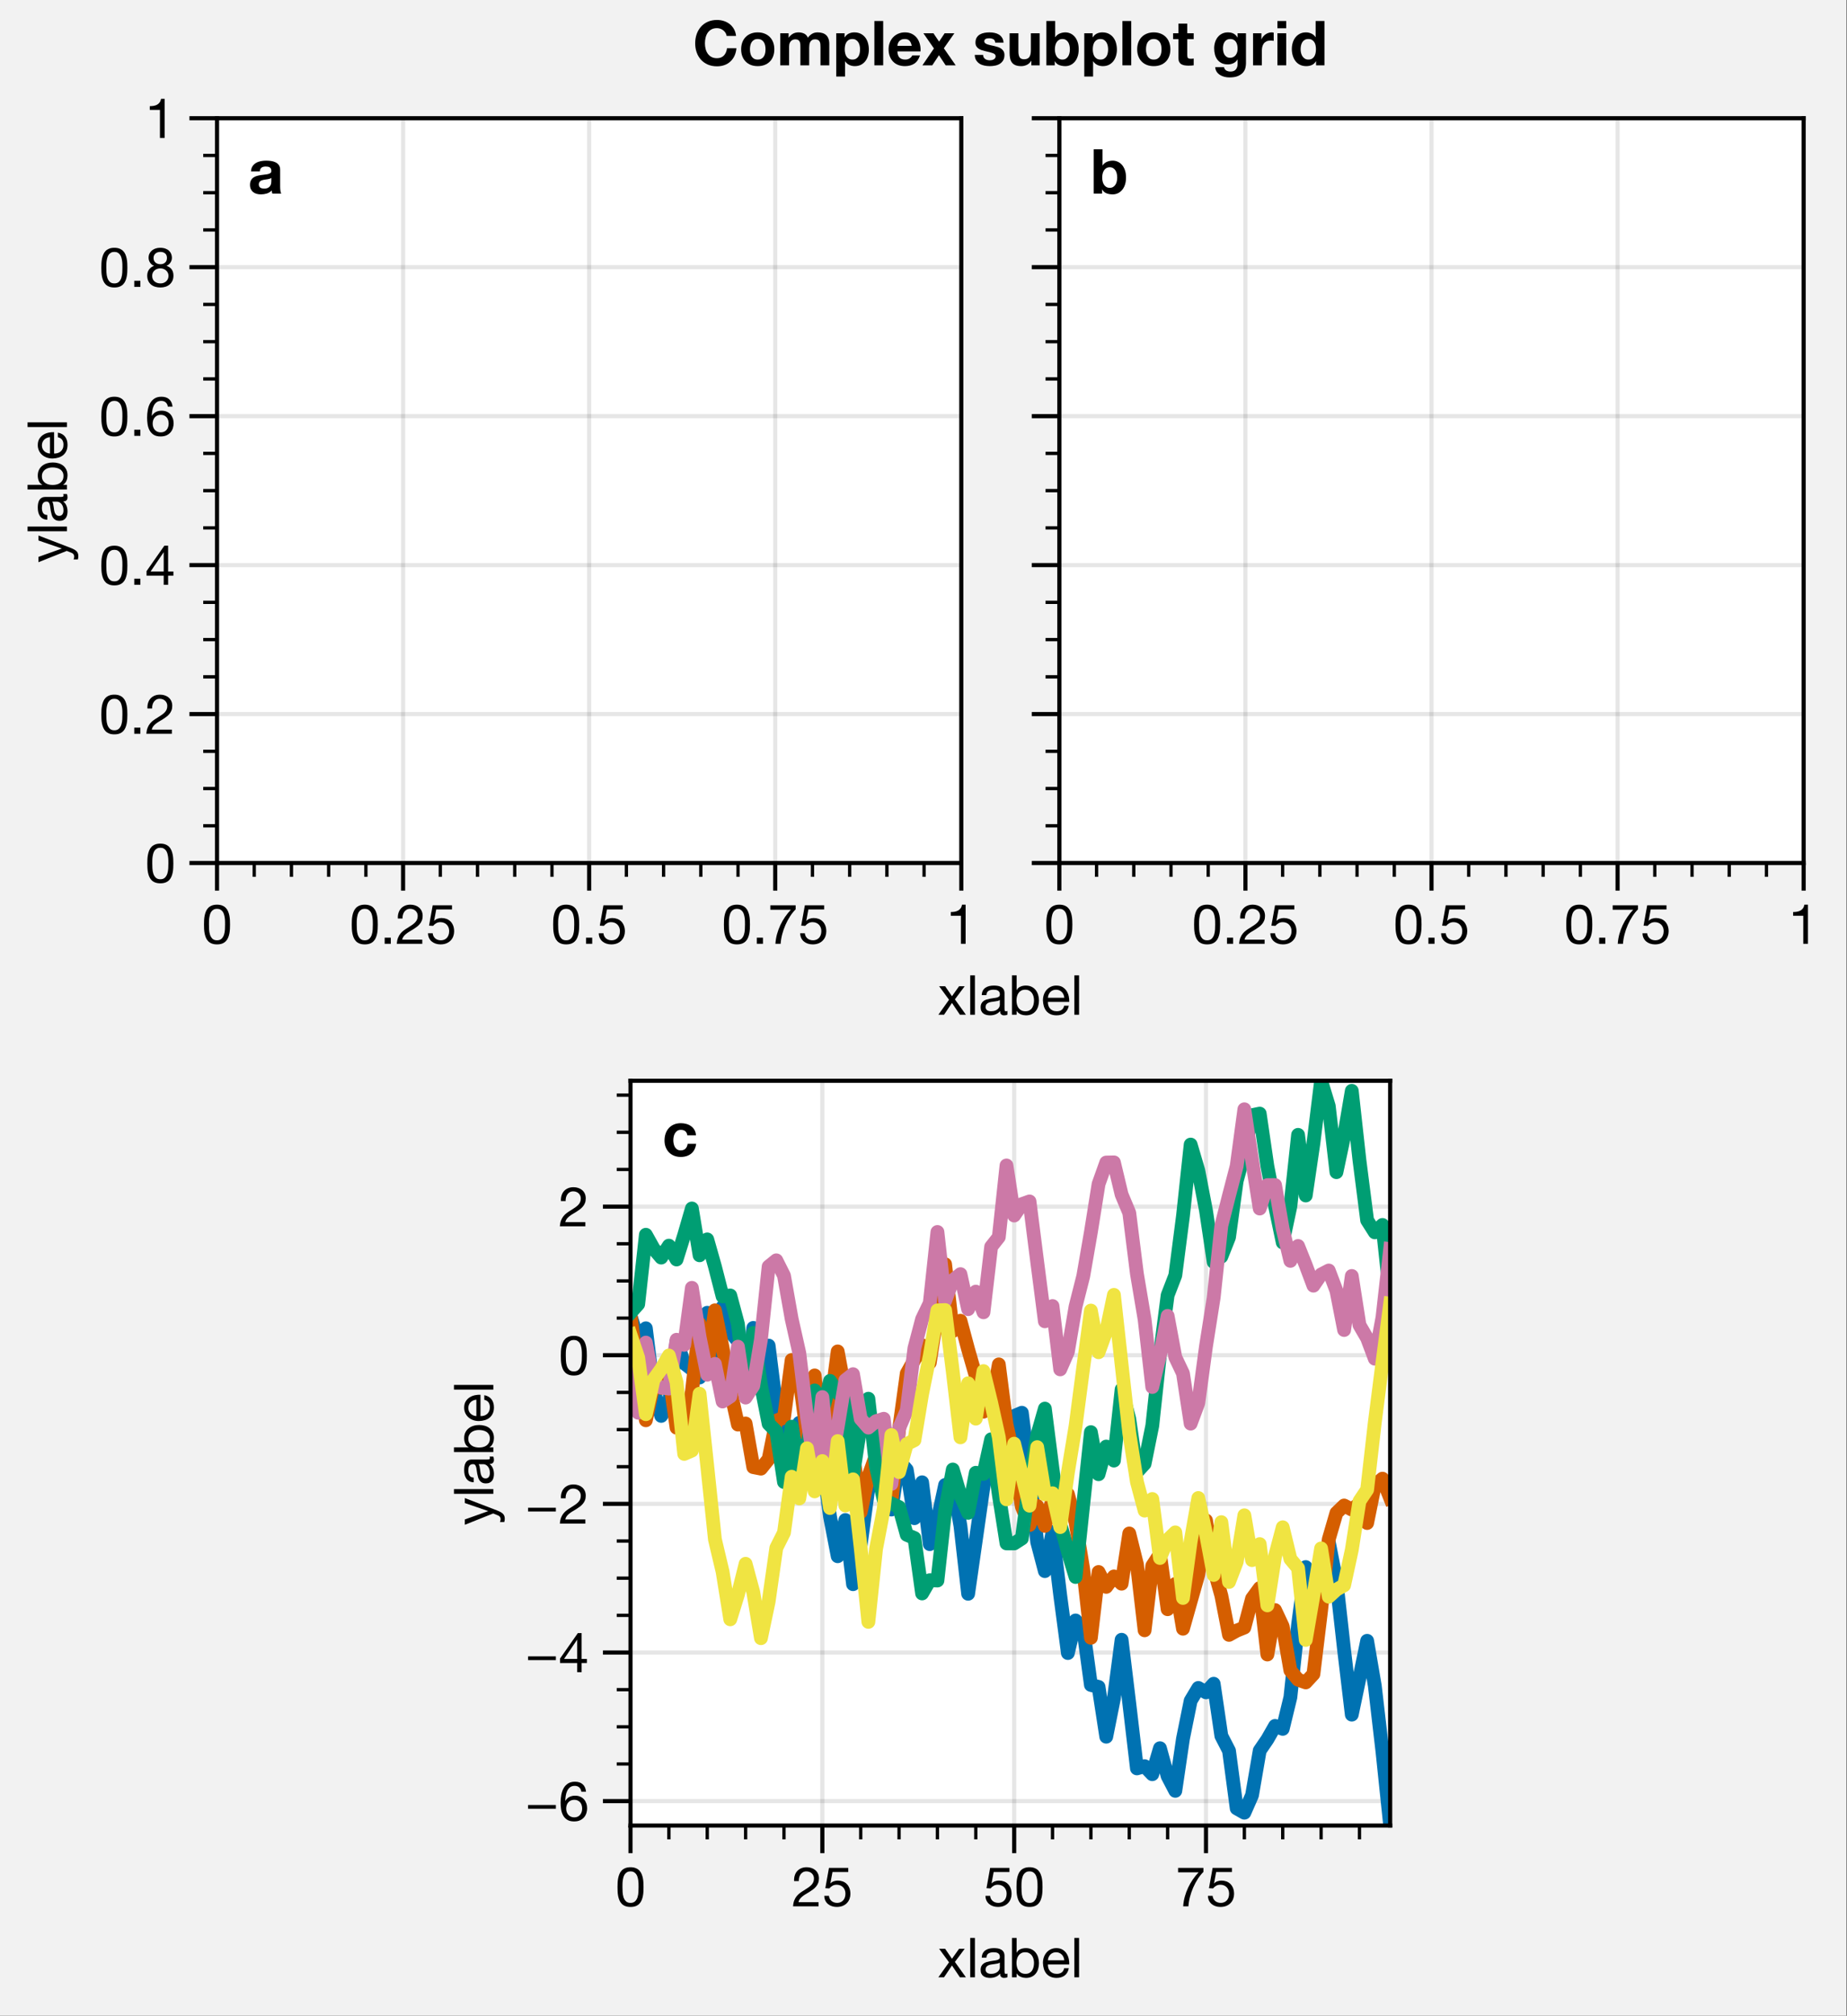 <?xml version="1.0" encoding="utf-8" standalone="no"?>
<!DOCTYPE svg PUBLIC "-//W3C//DTD SVG 1.1//EN"
  "http://www.w3.org/Graphics/SVG/1.1/DTD/svg11.dtd">
<!-- Created with matplotlib (https://matplotlib.org/) -->
<svg height="292.3pt" version="1.1" viewBox="0 0 268 292.3" width="268pt" xmlns="http://www.w3.org/2000/svg" xmlns:xlink="http://www.w3.org/1999/xlink">
 <rect x="0" y="0" width="268" height="292.3" fill="#333333" stroke="none"/>
 <defs>
  <style type="text/css">
*{stroke-linecap:butt;stroke-linejoin:round;}
  </style>
 </defs>
 <g id="figure_1">
  <g id="patch_1">
   <path d="M 0 292.3 
L 267.935 292.3 
L 267.935 -0.745 
L 0 -0.745 
z
" style="fill:#f2f2f2;"/>
  </g>
  <g id="axes_1">
   <g id="patch_2">
    <path d="M 31.488 125.145 
L 139.488 125.145 
L 139.488 17.145 
L 31.488 17.145 
z
" style="fill:#ffffff;"/>
   </g>
   <g id="matplotlib.axis_1">
    <g id="xtick_1">
     <g id="line2d_1">
      <path clip-path="url(#pd564bb2d73)" d="M 31.488 125.145 
L 31.488 17.145 
" style="fill:none;stroke:#000000;stroke-linecap:square;stroke-opacity:0.1;stroke-width:0.6;"/>
     </g>
     <g id="line2d_2">
      <defs>
       <path d="M 0 0 
L 0 4 
" id="m79086b58d2" style="stroke:#000000;stroke-width:0.6;"/>
      </defs>
      <g>
       <use style="stroke:#000000;stroke-width:0.6;" x="31.488" xlink:href="#m79086b58d2" y="125.145"/>
      </g>
     </g>
     <g id="text_1">
      <!-- 0 -->
      <defs>
       <path d="M 13.203 34.906 
Q 13.203 37.5 13.25 40.641 
Q 13.297 43.797 13.75 46.938 
Q 14.203 50.094 15.047 53.094 
Q 15.906 56.094 17.547 58.344 
Q 19.203 60.594 21.703 62 
Q 24.203 63.406 27.797 63.406 
Q 31.406 63.406 33.906 62 
Q 36.406 60.594 38.047 58.344 
Q 39.703 56.094 40.547 53.094 
Q 41.406 50.094 41.844 46.938 
Q 42.297 43.797 42.344 40.641 
Q 42.406 37.5 42.406 34.906 
Q 42.406 30.906 42.156 25.953 
Q 41.906 21 40.547 16.641 
Q 39.203 12.297 36.203 9.297 
Q 33.203 6.297 27.797 6.297 
Q 22.406 6.297 19.406 9.297 
Q 16.406 12.297 15.047 16.641 
Q 13.703 21 13.453 25.953 
Q 13.203 30.906 13.203 34.906 
z
M 4.203 34.797 
Q 4.203 30.906 4.391 26.703 
Q 4.594 22.5 5.391 18.5 
Q 6.203 14.5 7.703 10.953 
Q 9.203 7.406 11.797 4.703 
Q 14.406 2 18.344 0.453 
Q 22.297 -1.094 27.797 -1.094 
Q 33.406 -1.094 37.297 0.453 
Q 41.203 2 43.797 4.703 
Q 46.406 7.406 47.906 10.953 
Q 49.406 14.5 50.203 18.5 
Q 51 22.5 51.203 26.703 
Q 51.406 30.906 51.406 34.797 
Q 51.406 38.703 51.203 42.891 
Q 51 47.094 50.203 51.094 
Q 49.406 55.094 47.906 58.688 
Q 46.406 62.297 43.797 65 
Q 41.203 67.703 37.25 69.297 
Q 33.297 70.906 27.797 70.906 
Q 22.297 70.906 18.344 69.297 
Q 14.406 67.703 11.797 65 
Q 9.203 62.297 7.703 58.688 
Q 6.203 55.094 5.391 51.094 
Q 4.594 47.094 4.391 42.891 
Q 4.203 38.703 4.203 34.797 
z
" id="HelveticaNeue-48"/>
      </defs>
      <g transform="translate(29.264 136.857)scale(0.08 -0.08)">
       <use xlink:href="#HelveticaNeue-48"/>
      </g>
     </g>
    </g>
    <g id="xtick_2">
     <g id="line2d_3">
      <path clip-path="url(#pd564bb2d73)" d="M 58.487 125.145 
L 58.487 17.145 
" style="fill:none;stroke:#000000;stroke-linecap:square;stroke-opacity:0.1;stroke-width:0.6;"/>
     </g>
     <g id="line2d_4">
      <g>
       <use style="stroke:#000000;stroke-width:0.6;" x="58.487" xlink:href="#m79086b58d2" y="125.145"/>
      </g>
     </g>
     <g id="text_2">
      <!-- 0.25 -->
      <defs>
       <path d="M 8.297 11.094 
L 8.297 0 
L 19.406 0 
L 19.406 11.094 
z
" id="HelveticaNeue-46"/>
       <path d="M 4.406 45.797 
L 12.906 45.797 
Q 12.797 49 13.547 52.141 
Q 14.297 55.297 16 57.797 
Q 17.703 60.297 20.344 61.844 
Q 23 63.406 26.703 63.406 
Q 29.5 63.406 32 62.5 
Q 34.5 61.594 36.344 59.891 
Q 38.203 58.203 39.297 55.844 
Q 40.406 53.5 40.406 50.594 
Q 40.406 46.906 39.25 44.094 
Q 38.094 41.297 35.844 38.891 
Q 33.594 36.5 30.188 34.141 
Q 26.797 31.797 22.297 29 
Q 18.594 26.797 15.188 24.297 
Q 11.797 21.797 9.094 18.5 
Q 6.406 15.203 4.656 10.75 
Q 2.906 6.297 2.406 0 
L 48.703 0 
L 48.703 7.5 
L 12.297 7.5 
Q 12.906 10.797 14.844 13.344 
Q 16.797 15.906 19.547 18.094 
Q 22.297 20.297 25.594 22.25 
Q 28.906 24.203 32.203 26.203 
Q 35.5 28.297 38.594 30.594 
Q 41.703 32.906 44.094 35.75 
Q 46.5 38.594 47.953 42.188 
Q 49.406 45.797 49.406 50.5 
Q 49.406 55.5 47.656 59.297 
Q 45.906 63.094 42.906 65.641 
Q 39.906 68.203 35.844 69.547 
Q 31.797 70.906 27.203 70.906 
Q 21.594 70.906 17.188 69 
Q 12.797 67.094 9.844 63.75 
Q 6.906 60.406 5.5 55.797 
Q 4.094 51.203 4.406 45.797 
z
" id="HelveticaNeue-50"/>
       <path d="M 47 62.203 
L 47 69.703 
L 12 69.703 
L 5.406 32.906 
L 12.703 32.5 
Q 15.203 35.5 18.453 37.344 
Q 21.703 39.203 25.906 39.203 
Q 29.5 39.203 32.453 38 
Q 35.406 36.797 37.5 34.641 
Q 39.594 32.5 40.75 29.547 
Q 41.906 26.594 41.906 23.094 
Q 41.906 18.906 40.703 15.75 
Q 39.5 12.594 37.453 10.5 
Q 35.406 8.406 32.656 7.344 
Q 29.906 6.297 26.906 6.297 
Q 23.703 6.297 21.047 7.25 
Q 18.406 8.203 16.453 9.953 
Q 14.5 11.703 13.344 14.047 
Q 12.203 16.406 12 19.094 
L 3.5 19.094 
Q 3.594 14.297 5.391 10.5 
Q 7.203 6.703 10.297 4.141 
Q 13.406 1.594 17.453 0.25 
Q 21.5 -1.094 26.094 -1.094 
Q 32.297 -1.094 36.938 0.844 
Q 41.594 2.797 44.688 6.094 
Q 47.797 9.406 49.344 13.656 
Q 50.906 17.906 50.906 22.406 
Q 50.906 28.5 49.094 33.047 
Q 47.297 37.594 44.188 40.641 
Q 41.094 43.703 36.891 45.203 
Q 32.703 46.703 28 46.703 
Q 24.406 46.703 20.75 45.453 
Q 17.094 44.203 14.797 41.594 
L 14.594 41.797 
L 18.406 62.203 
z
" id="HelveticaNeue-53"/>
      </defs>
      <g transform="translate(50.704 136.857)scale(0.08 -0.08)">
       <use xlink:href="#HelveticaNeue-48"/>
       <use x="55.6" xlink:href="#HelveticaNeue-46"/>
       <use x="83.4" xlink:href="#HelveticaNeue-50"/>
       <use x="139" xlink:href="#HelveticaNeue-53"/>
      </g>
     </g>
    </g>
    <g id="xtick_3">
     <g id="line2d_5">
      <path clip-path="url(#pd564bb2d73)" d="M 85.487 125.145 
L 85.487 17.145 
" style="fill:none;stroke:#000000;stroke-linecap:square;stroke-opacity:0.1;stroke-width:0.6;"/>
     </g>
     <g id="line2d_6">
      <g>
       <use style="stroke:#000000;stroke-width:0.6;" x="85.487" xlink:href="#m79086b58d2" y="125.145"/>
      </g>
     </g>
     <g id="text_3">
      <!-- 0.5 -->
      <g transform="translate(79.928 136.857)scale(0.08 -0.08)">
       <use xlink:href="#HelveticaNeue-48"/>
       <use x="55.6" xlink:href="#HelveticaNeue-46"/>
       <use x="83.4" xlink:href="#HelveticaNeue-53"/>
      </g>
     </g>
    </g>
    <g id="xtick_4">
     <g id="line2d_7">
      <path clip-path="url(#pd564bb2d73)" d="M 112.487 125.145 
L 112.487 17.145 
" style="fill:none;stroke:#000000;stroke-linecap:square;stroke-opacity:0.1;stroke-width:0.6;"/>
     </g>
     <g id="line2d_8">
      <g>
       <use style="stroke:#000000;stroke-width:0.6;" x="112.487" xlink:href="#m79086b58d2" y="125.145"/>
      </g>
     </g>
     <g id="text_4">
      <!-- 0.75 -->
      <defs>
       <path d="M 50.906 62.406 
L 50.906 69.703 
L 5 69.703 
L 5 61.703 
L 42.203 61.703 
Q 36.594 55.797 31.75 48.797 
Q 26.906 41.797 23.203 33.938 
Q 19.5 26.094 17.141 17.547 
Q 14.797 9 14.203 0 
L 23.703 0 
Q 24.203 8.297 26.5 17.094 
Q 28.797 25.906 32.438 34.203 
Q 36.094 42.5 40.797 49.797 
Q 45.5 57.094 50.906 62.406 
z
" id="HelveticaNeue-55"/>
      </defs>
      <g transform="translate(104.704 136.857)scale(0.08 -0.08)">
       <use xlink:href="#HelveticaNeue-48"/>
       <use x="55.6" xlink:href="#HelveticaNeue-46"/>
       <use x="83.4" xlink:href="#HelveticaNeue-55"/>
       <use x="139" xlink:href="#HelveticaNeue-53"/>
      </g>
     </g>
    </g>
    <g id="xtick_5">
     <g id="line2d_9">
      <path clip-path="url(#pd564bb2d73)" d="M 139.488 125.145 
L 139.488 17.145 
" style="fill:none;stroke:#000000;stroke-linecap:square;stroke-opacity:0.1;stroke-width:0.6;"/>
     </g>
     <g id="line2d_10">
      <g>
       <use style="stroke:#000000;stroke-width:0.6;" x="139.488" xlink:href="#m79086b58d2" y="125.145"/>
      </g>
     </g>
     <g id="text_5">
      <!-- 1 -->
      <defs>
       <path d="M 35.594 0 
L 35.594 70.906 
L 29.094 70.906 
Q 28.406 66.906 26.5 64.297 
Q 24.594 61.703 21.844 60.203 
Q 19.094 58.703 15.688 58.141 
Q 12.297 57.594 8.703 57.594 
L 8.703 50.797 
L 27.094 50.797 
L 27.094 0 
z
" id="HelveticaNeue-49"/>
      </defs>
      <g transform="translate(137.264 136.857)scale(0.08 -0.08)">
       <use xlink:href="#HelveticaNeue-49"/>
      </g>
     </g>
    </g>
    <g id="xtick_6">
     <g id="line2d_11">
      <defs>
       <path d="M 0 0 
L 0 2 
" id="m3e5441f55d" style="stroke:#000000;stroke-width:0.48;"/>
      </defs>
      <g>
       <use style="stroke:#000000;stroke-width:0.48;" x="36.888" xlink:href="#m3e5441f55d" y="125.145"/>
      </g>
     </g>
    </g>
    <g id="xtick_7">
     <g id="line2d_12">
      <g>
       <use style="stroke:#000000;stroke-width:0.48;" x="42.288" xlink:href="#m3e5441f55d" y="125.145"/>
      </g>
     </g>
    </g>
    <g id="xtick_8">
     <g id="line2d_13">
      <g>
       <use style="stroke:#000000;stroke-width:0.48;" x="47.688" xlink:href="#m3e5441f55d" y="125.145"/>
      </g>
     </g>
    </g>
    <g id="xtick_9">
     <g id="line2d_14">
      <g>
       <use style="stroke:#000000;stroke-width:0.48;" x="53.087" xlink:href="#m3e5441f55d" y="125.145"/>
      </g>
     </g>
    </g>
    <g id="xtick_10">
     <g id="line2d_15">
      <g>
       <use style="stroke:#000000;stroke-width:0.48;" x="63.888" xlink:href="#m3e5441f55d" y="125.145"/>
      </g>
     </g>
    </g>
    <g id="xtick_11">
     <g id="line2d_16">
      <g>
       <use style="stroke:#000000;stroke-width:0.48;" x="69.287" xlink:href="#m3e5441f55d" y="125.145"/>
      </g>
     </g>
    </g>
    <g id="xtick_12">
     <g id="line2d_17">
      <g>
       <use style="stroke:#000000;stroke-width:0.48;" x="74.688" xlink:href="#m3e5441f55d" y="125.145"/>
      </g>
     </g>
    </g>
    <g id="xtick_13">
     <g id="line2d_18">
      <g>
       <use style="stroke:#000000;stroke-width:0.48;" x="80.088" xlink:href="#m3e5441f55d" y="125.145"/>
      </g>
     </g>
    </g>
    <g id="xtick_14">
     <g id="line2d_19">
      <g>
       <use style="stroke:#000000;stroke-width:0.48;" x="90.888" xlink:href="#m3e5441f55d" y="125.145"/>
      </g>
     </g>
    </g>
    <g id="xtick_15">
     <g id="line2d_20">
      <g>
       <use style="stroke:#000000;stroke-width:0.48;" x="96.287" xlink:href="#m3e5441f55d" y="125.145"/>
      </g>
     </g>
    </g>
    <g id="xtick_16">
     <g id="line2d_21">
      <g>
       <use style="stroke:#000000;stroke-width:0.48;" x="101.688" xlink:href="#m3e5441f55d" y="125.145"/>
      </g>
     </g>
    </g>
    <g id="xtick_17">
     <g id="line2d_22">
      <g>
       <use style="stroke:#000000;stroke-width:0.48;" x="107.088" xlink:href="#m3e5441f55d" y="125.145"/>
      </g>
     </g>
    </g>
    <g id="xtick_18">
     <g id="line2d_23">
      <g>
       <use style="stroke:#000000;stroke-width:0.48;" x="117.888" xlink:href="#m3e5441f55d" y="125.145"/>
      </g>
     </g>
    </g>
    <g id="xtick_19">
     <g id="line2d_24">
      <g>
       <use style="stroke:#000000;stroke-width:0.48;" x="123.287" xlink:href="#m3e5441f55d" y="125.145"/>
      </g>
     </g>
    </g>
    <g id="xtick_20">
     <g id="line2d_25">
      <g>
       <use style="stroke:#000000;stroke-width:0.48;" x="128.688" xlink:href="#m3e5441f55d" y="125.145"/>
      </g>
     </g>
    </g>
    <g id="xtick_21">
     <g id="line2d_26">
      <g>
       <use style="stroke:#000000;stroke-width:0.48;" x="134.088" xlink:href="#m3e5441f55d" y="125.145"/>
      </g>
     </g>
    </g>
    <g id="text_6">
     <!-- xlabel -->
     <defs>
      <path d="M 20.297 27.203 
L 0.906 0 
L 11.203 0 
L 25.594 21.406 
L 40 0 
L 50.906 0 
L 30.906 27.906 
L 48.703 51.703 
L 38.5 51.703 
L 25.594 33.594 
L 13.203 51.703 
L 2.297 51.703 
z
" id="HelveticaNeue-120"/>
      <path d="M 6.906 71.406 
L 6.906 0 
L 15.406 0 
L 15.406 71.406 
z
" id="HelveticaNeue-108"/>
      <path d="M 52.203 0.203 
Q 50 -1.094 46.094 -1.094 
Q 42.797 -1.094 40.844 0.75 
Q 38.906 2.594 38.906 6.797 
Q 35.406 2.594 30.75 0.75 
Q 26.094 -1.094 20.703 -1.094 
Q 17.203 -1.094 14.047 -0.297 
Q 10.906 0.5 8.594 2.203 
Q 6.297 3.906 4.938 6.656 
Q 3.594 9.406 3.594 13.297 
Q 3.594 17.703 5.094 20.5 
Q 6.594 23.297 9.047 25.047 
Q 11.5 26.797 14.641 27.688 
Q 17.797 28.594 21.094 29.203 
Q 24.594 29.906 27.75 30.25 
Q 30.906 30.594 33.297 31.25 
Q 35.703 31.906 37.094 33.156 
Q 38.5 34.406 38.5 36.797 
Q 38.5 39.594 37.453 41.297 
Q 36.406 43 34.75 43.891 
Q 33.094 44.797 31.047 45.094 
Q 29 45.406 27 45.406 
Q 21.594 45.406 18 43.344 
Q 14.406 41.297 14.094 35.594 
L 5.594 35.594 
Q 5.797 40.406 7.594 43.703 
Q 9.406 47 12.406 49.047 
Q 15.406 51.094 19.25 52 
Q 23.094 52.906 27.5 52.906 
Q 31 52.906 34.453 52.406 
Q 37.906 51.906 40.703 50.344 
Q 43.5 48.797 45.203 46 
Q 46.906 43.203 46.906 38.703 
L 46.906 12.094 
Q 46.906 9.094 47.25 7.688 
Q 47.594 6.297 49.594 6.297 
Q 50.703 6.297 52.203 6.797 
z
M 38.406 26.703 
Q 36.797 25.5 34.188 24.953 
Q 31.594 24.406 28.75 24.047 
Q 25.906 23.703 23 23.25 
Q 20.094 22.797 17.797 21.797 
Q 15.5 20.797 14.047 18.938 
Q 12.594 17.094 12.594 13.906 
Q 12.594 11.797 13.438 10.344 
Q 14.297 8.906 15.641 8 
Q 17 7.094 18.797 6.688 
Q 20.594 6.297 22.594 6.297 
Q 26.797 6.297 29.797 7.438 
Q 32.797 8.594 34.688 10.344 
Q 36.594 12.094 37.5 14.141 
Q 38.406 16.203 38.406 18 
z
" id="HelveticaNeue-97"/>
      <path d="M 6.703 71.406 
L 6.703 0 
L 15.203 0 
L 15.203 6.906 
L 15.406 6.906 
Q 16.797 4.594 18.844 3.047 
Q 20.906 1.5 23.203 0.594 
Q 25.5 -0.297 27.844 -0.688 
Q 30.203 -1.094 32.094 -1.094 
Q 38 -1.094 42.453 1 
Q 46.906 3.094 49.844 6.75 
Q 52.797 10.406 54.25 15.297 
Q 55.703 20.203 55.703 25.703 
Q 55.703 31.203 54.203 36.094 
Q 52.703 41 49.75 44.75 
Q 46.797 48.5 42.344 50.703 
Q 37.906 52.906 31.906 52.906 
Q 26.5 52.906 22 50.953 
Q 17.5 49 15.406 44.703 
L 15.203 44.703 
L 15.203 71.406 
z
M 46.703 26.297 
Q 46.703 22.5 45.891 18.891 
Q 45.094 15.297 43.297 12.5 
Q 41.5 9.703 38.547 8 
Q 35.594 6.297 31.203 6.297 
Q 26.797 6.297 23.688 7.938 
Q 20.594 9.594 18.641 12.297 
Q 16.703 15 15.797 18.547 
Q 14.906 22.094 14.906 25.906 
Q 14.906 29.5 15.75 33 
Q 16.594 36.5 18.5 39.25 
Q 20.406 42 23.406 43.703 
Q 26.406 45.406 30.703 45.406 
Q 34.797 45.406 37.844 43.797 
Q 40.906 42.203 42.844 39.5 
Q 44.797 36.797 45.75 33.344 
Q 46.703 29.906 46.703 26.297 
z
" id="HelveticaNeue-98"/>
      <path d="M 42.297 30.797 
L 12.594 30.797 
Q 12.797 33.797 13.891 36.438 
Q 15 39.094 16.891 41.094 
Q 18.797 43.094 21.438 44.25 
Q 24.094 45.406 27.406 45.406 
Q 30.594 45.406 33.25 44.25 
Q 35.906 43.094 37.844 41.141 
Q 39.797 39.203 40.938 36.5 
Q 42.094 33.797 42.297 30.797 
z
M 50.5 16.406 
L 42.094 16.406 
Q 41 11.297 37.547 8.797 
Q 34.094 6.297 28.703 6.297 
Q 24.5 6.297 21.391 7.688 
Q 18.297 9.094 16.297 11.438 
Q 14.297 13.797 13.391 16.844 
Q 12.5 19.906 12.594 23.297 
L 51.297 23.297 
Q 51.5 28 50.453 33.203 
Q 49.406 38.406 46.656 42.797 
Q 43.906 47.203 39.344 50.047 
Q 34.797 52.906 27.906 52.906 
Q 22.594 52.906 18.141 50.906 
Q 13.703 48.906 10.453 45.297 
Q 7.203 41.703 5.391 36.797 
Q 3.594 31.906 3.594 26 
Q 3.797 20.094 5.344 15.094 
Q 6.906 10.094 10 6.5 
Q 13.094 2.906 17.641 0.906 
Q 22.203 -1.094 28.406 -1.094 
Q 37.203 -1.094 43 3.297 
Q 48.797 7.703 50.5 16.406 
z
" id="HelveticaNeue-101"/>
     </defs>
     <g transform="translate(136.083 147.146)scale(0.08 -0.08)">
      <use xlink:href="#HelveticaNeue-120"/>
      <use x="51.8" xlink:href="#HelveticaNeue-108"/>
      <use x="74" xlink:href="#HelveticaNeue-97"/>
      <use x="127.7" xlink:href="#HelveticaNeue-98"/>
      <use x="187" xlink:href="#HelveticaNeue-101"/>
      <use x="240.7" xlink:href="#HelveticaNeue-108"/>
     </g>
    </g>
   </g>
   <g id="matplotlib.axis_2">
    <g id="ytick_1">
     <g id="line2d_27">
      <path clip-path="url(#pd564bb2d73)" d="M 31.488 125.145 
L 139.488 125.145 
" style="fill:none;stroke:#000000;stroke-linecap:square;stroke-opacity:0.1;stroke-width:0.6;"/>
     </g>
     <g id="line2d_28">
      <defs>
       <path d="M 0 0 
L -4 0 
" id="md1bcf89090" style="stroke:#000000;stroke-width:0.6;"/>
      </defs>
      <g>
       <use style="stroke:#000000;stroke-width:0.6;" x="31.488" xlink:href="#md1bcf89090" y="125.145"/>
      </g>
     </g>
     <g id="text_7">
      <!-- 0 -->
      <g transform="translate(21.04 128.001)scale(0.08 -0.08)">
       <use xlink:href="#HelveticaNeue-48"/>
      </g>
     </g>
    </g>
    <g id="ytick_2">
     <g id="line2d_29">
      <path clip-path="url(#pd564bb2d73)" d="M 31.488 103.545 
L 139.488 103.545 
" style="fill:none;stroke:#000000;stroke-linecap:square;stroke-opacity:0.1;stroke-width:0.6;"/>
     </g>
     <g id="line2d_30">
      <g>
       <use style="stroke:#000000;stroke-width:0.6;" x="31.488" xlink:href="#md1bcf89090" y="103.545"/>
      </g>
     </g>
     <g id="text_8">
      <!-- 0.2 -->
      <g transform="translate(14.369 106.401)scale(0.08 -0.08)">
       <use xlink:href="#HelveticaNeue-48"/>
       <use x="55.6" xlink:href="#HelveticaNeue-46"/>
       <use x="83.4" xlink:href="#HelveticaNeue-50"/>
      </g>
     </g>
    </g>
    <g id="ytick_3">
     <g id="line2d_31">
      <path clip-path="url(#pd564bb2d73)" d="M 31.488 81.945 
L 139.488 81.945 
" style="fill:none;stroke:#000000;stroke-linecap:square;stroke-opacity:0.1;stroke-width:0.6;"/>
     </g>
     <g id="line2d_32">
      <g>
       <use style="stroke:#000000;stroke-width:0.6;" x="31.488" xlink:href="#md1bcf89090" y="81.945"/>
      </g>
     </g>
     <g id="text_9">
      <!-- 0.4 -->
      <defs>
       <path d="M 33.906 24.094 
L 10.094 24.094 
L 33.703 58.797 
L 33.906 58.797 
z
M 41.906 24.094 
L 41.906 70.906 
L 35.094 70.906 
L 2.797 24.797 
L 2.797 16.594 
L 33.906 16.594 
L 33.906 0 
L 41.906 0 
L 41.906 16.594 
L 51.5 16.594 
L 51.5 24.094 
z
" id="HelveticaNeue-52"/>
      </defs>
      <g transform="translate(14.369 84.801)scale(0.08 -0.08)">
       <use xlink:href="#HelveticaNeue-48"/>
       <use x="55.6" xlink:href="#HelveticaNeue-46"/>
       <use x="83.4" xlink:href="#HelveticaNeue-52"/>
      </g>
     </g>
    </g>
    <g id="ytick_4">
     <g id="line2d_33">
      <path clip-path="url(#pd564bb2d73)" d="M 31.488 60.345 
L 139.488 60.345 
" style="fill:none;stroke:#000000;stroke-linecap:square;stroke-opacity:0.1;stroke-width:0.6;"/>
     </g>
     <g id="line2d_34">
      <g>
       <use style="stroke:#000000;stroke-width:0.6;" x="31.488" xlink:href="#md1bcf89090" y="60.345"/>
      </g>
     </g>
     <g id="text_10">
      <!-- 0.6 -->
      <defs>
       <path d="M 41.406 52.797 
L 49.906 52.797 
Q 49.094 61.594 43.891 66.25 
Q 38.703 70.906 29.906 70.906 
Q 22.297 70.906 17.297 67.703 
Q 12.297 64.5 9.297 59.203 
Q 6.297 53.906 5.047 47.047 
Q 3.797 40.203 3.797 32.906 
Q 3.797 27.297 4.641 21.297 
Q 5.5 15.297 8.094 10.297 
Q 10.703 5.297 15.5 2.094 
Q 20.297 -1.094 28.203 -1.094 
Q 34.906 -1.094 39.453 1.156 
Q 44 3.406 46.75 6.844 
Q 49.5 10.297 50.703 14.5 
Q 51.906 18.703 51.906 22.594 
Q 51.906 27.5 50.406 31.703 
Q 48.906 35.906 46.156 39 
Q 43.406 42.094 39.344 43.844 
Q 35.297 45.594 30.203 45.594 
Q 24.406 45.594 19.953 43.391 
Q 15.5 41.203 12.5 36.297 
L 12.297 36.5 
Q 12.406 40.594 13.094 45.297 
Q 13.797 50 15.641 54.047 
Q 17.5 58.094 20.797 60.75 
Q 24.094 63.406 29.5 63.406 
Q 34.594 63.406 37.688 60.5 
Q 40.797 57.594 41.406 52.797 
z
M 28.594 38.094 
Q 32.203 38.094 34.891 36.797 
Q 37.594 35.5 39.391 33.344 
Q 41.203 31.203 42.047 28.25 
Q 42.906 25.297 42.906 22 
Q 42.906 18.906 41.953 16.047 
Q 41 13.203 39.203 11 
Q 37.406 8.797 34.75 7.547 
Q 32.094 6.297 28.594 6.297 
Q 25.094 6.297 22.344 7.547 
Q 19.594 8.797 17.75 10.891 
Q 15.906 13 14.906 15.891 
Q 13.906 18.797 13.906 22.094 
Q 13.906 25.406 14.844 28.344 
Q 15.797 31.297 17.688 33.438 
Q 19.594 35.594 22.297 36.844 
Q 25 38.094 28.594 38.094 
z
" id="HelveticaNeue-54"/>
      </defs>
      <g transform="translate(14.369 63.201)scale(0.08 -0.08)">
       <use xlink:href="#HelveticaNeue-48"/>
       <use x="55.6" xlink:href="#HelveticaNeue-46"/>
       <use x="83.4" xlink:href="#HelveticaNeue-54"/>
      </g>
     </g>
    </g>
    <g id="ytick_5">
     <g id="line2d_35">
      <path clip-path="url(#pd564bb2d73)" d="M 31.488 38.745 
L 139.488 38.745 
" style="fill:none;stroke:#000000;stroke-linecap:square;stroke-opacity:0.1;stroke-width:0.6;"/>
     </g>
     <g id="line2d_36">
      <g>
       <use style="stroke:#000000;stroke-width:0.6;" x="31.488" xlink:href="#md1bcf89090" y="38.745"/>
      </g>
     </g>
     <g id="text_11">
      <!-- 0.8 -->
      <defs>
       <path d="M 15.5 52.5 
Q 15.5 55.203 16.5 57.203 
Q 17.5 59.203 19.141 60.594 
Q 20.797 62 23.094 62.703 
Q 25.406 63.406 27.906 63.406 
Q 33.094 63.406 36.438 60.656 
Q 39.797 57.906 39.797 52.5 
Q 39.797 47.094 36.5 44.094 
Q 33.203 41.094 28.094 41.094 
Q 25.5 41.094 23.203 41.797 
Q 20.906 42.5 19.203 43.891 
Q 17.5 45.297 16.5 47.438 
Q 15.5 49.594 15.5 52.5 
z
M 6.5 52.797 
Q 6.5 48 9.203 43.953 
Q 11.906 39.906 16.406 38.094 
Q 10.406 36 7.203 31.344 
Q 4 26.703 4 20.406 
Q 4 15 5.844 10.953 
Q 7.703 6.906 10.953 4.203 
Q 14.203 1.5 18.594 0.203 
Q 23 -1.094 28.094 -1.094 
Q 33 -1.094 37.297 0.297 
Q 41.594 1.703 44.75 4.453 
Q 47.906 7.203 49.75 11.203 
Q 51.594 15.203 51.594 20.406 
Q 51.594 27 48.5 31.547 
Q 45.406 36.094 39 38.094 
Q 43.5 40.094 46.141 44.047 
Q 48.797 48 48.797 52.797 
Q 48.797 56.203 47.594 59.453 
Q 46.406 62.703 43.844 65.25 
Q 41.297 67.797 37.188 69.344 
Q 33.094 70.906 27.297 70.906 
Q 23.203 70.906 19.453 69.703 
Q 15.703 68.5 12.797 66.203 
Q 9.906 63.906 8.203 60.547 
Q 6.5 57.203 6.5 52.797 
z
M 13 20 
Q 13 23.094 14.141 25.594 
Q 15.297 28.094 17.344 29.891 
Q 19.406 31.703 22.156 32.641 
Q 24.906 33.594 28 33.594 
Q 31 33.594 33.641 32.547 
Q 36.297 31.5 38.297 29.703 
Q 40.297 27.906 41.438 25.453 
Q 42.594 23 42.594 20.094 
Q 42.594 17.094 41.547 14.594 
Q 40.5 12.094 38.547 10.25 
Q 36.594 8.406 33.938 7.344 
Q 31.297 6.297 28.094 6.297 
Q 21.5 6.297 17.25 9.938 
Q 13 13.594 13 20 
z
" id="HelveticaNeue-56"/>
      </defs>
      <g transform="translate(14.369 41.601)scale(0.08 -0.08)">
       <use xlink:href="#HelveticaNeue-48"/>
       <use x="55.6" xlink:href="#HelveticaNeue-46"/>
       <use x="83.4" xlink:href="#HelveticaNeue-56"/>
      </g>
     </g>
    </g>
    <g id="ytick_6">
     <g id="line2d_37">
      <path clip-path="url(#pd564bb2d73)" d="M 31.488 17.145 
L 139.488 17.145 
" style="fill:none;stroke:#000000;stroke-linecap:square;stroke-opacity:0.1;stroke-width:0.6;"/>
     </g>
     <g id="line2d_38">
      <g>
       <use style="stroke:#000000;stroke-width:0.6;" x="31.488" xlink:href="#md1bcf89090" y="17.145"/>
      </g>
     </g>
     <g id="text_12">
      <!-- 1 -->
      <g transform="translate(21.04 20.001)scale(0.08 -0.08)">
       <use xlink:href="#HelveticaNeue-49"/>
      </g>
     </g>
    </g>
    <g id="ytick_7">
     <g id="line2d_39">
      <defs>
       <path d="M 0 0 
L -2 0 
" id="m500a33c9b7" style="stroke:#000000;stroke-width:0.48;"/>
      </defs>
      <g>
       <use style="stroke:#000000;stroke-width:0.48;" x="31.488" xlink:href="#m500a33c9b7" y="119.745"/>
      </g>
     </g>
    </g>
    <g id="ytick_8">
     <g id="line2d_40">
      <g>
       <use style="stroke:#000000;stroke-width:0.48;" x="31.488" xlink:href="#m500a33c9b7" y="114.345"/>
      </g>
     </g>
    </g>
    <g id="ytick_9">
     <g id="line2d_41">
      <g>
       <use style="stroke:#000000;stroke-width:0.48;" x="31.488" xlink:href="#m500a33c9b7" y="108.945"/>
      </g>
     </g>
    </g>
    <g id="ytick_10">
     <g id="line2d_42">
      <g>
       <use style="stroke:#000000;stroke-width:0.48;" x="31.488" xlink:href="#m500a33c9b7" y="98.145"/>
      </g>
     </g>
    </g>
    <g id="ytick_11">
     <g id="line2d_43">
      <g>
       <use style="stroke:#000000;stroke-width:0.48;" x="31.488" xlink:href="#m500a33c9b7" y="92.745"/>
      </g>
     </g>
    </g>
    <g id="ytick_12">
     <g id="line2d_44">
      <g>
       <use style="stroke:#000000;stroke-width:0.48;" x="31.488" xlink:href="#m500a33c9b7" y="87.345"/>
      </g>
     </g>
    </g>
    <g id="ytick_13">
     <g id="line2d_45">
      <g>
       <use style="stroke:#000000;stroke-width:0.48;" x="31.488" xlink:href="#m500a33c9b7" y="76.545"/>
      </g>
     </g>
    </g>
    <g id="ytick_14">
     <g id="line2d_46">
      <g>
       <use style="stroke:#000000;stroke-width:0.48;" x="31.488" xlink:href="#m500a33c9b7" y="71.145"/>
      </g>
     </g>
    </g>
    <g id="ytick_15">
     <g id="line2d_47">
      <g>
       <use style="stroke:#000000;stroke-width:0.48;" x="31.488" xlink:href="#m500a33c9b7" y="65.745"/>
      </g>
     </g>
    </g>
    <g id="ytick_16">
     <g id="line2d_48">
      <g>
       <use style="stroke:#000000;stroke-width:0.48;" x="31.488" xlink:href="#m500a33c9b7" y="54.945"/>
      </g>
     </g>
    </g>
    <g id="ytick_17">
     <g id="line2d_49">
      <g>
       <use style="stroke:#000000;stroke-width:0.48;" x="31.488" xlink:href="#m500a33c9b7" y="49.545"/>
      </g>
     </g>
    </g>
    <g id="ytick_18">
     <g id="line2d_50">
      <g>
       <use style="stroke:#000000;stroke-width:0.48;" x="31.488" xlink:href="#m500a33c9b7" y="44.145"/>
      </g>
     </g>
    </g>
    <g id="ytick_19">
     <g id="line2d_51">
      <g>
       <use style="stroke:#000000;stroke-width:0.48;" x="31.488" xlink:href="#m500a33c9b7" y="33.345"/>
      </g>
     </g>
    </g>
    <g id="ytick_20">
     <g id="line2d_52">
      <g>
       <use style="stroke:#000000;stroke-width:0.48;" x="31.488" xlink:href="#m500a33c9b7" y="27.945"/>
      </g>
     </g>
    </g>
    <g id="ytick_21">
     <g id="line2d_53">
      <g>
       <use style="stroke:#000000;stroke-width:0.48;" x="31.488" xlink:href="#m500a33c9b7" y="22.545"/>
      </g>
     </g>
    </g>
    <g id="text_13">
     <!-- ylabel -->
     <defs>
      <path d="M 26.703 -6.906 
Q 25.203 -10.703 23.75 -13.297 
Q 22.297 -15.906 20.547 -17.547 
Q 18.797 -19.203 16.641 -19.953 
Q 14.5 -20.703 11.703 -20.703 
Q 10.203 -20.703 8.703 -20.5 
Q 7.203 -20.297 5.797 -19.797 
L 5.797 -12 
Q 6.906 -12.5 8.344 -12.844 
Q 9.797 -13.203 10.797 -13.203 
Q 13.406 -13.203 15.156 -11.953 
Q 16.906 -10.703 17.797 -8.406 
L 21.297 0.297 
L 0.797 51.703 
L 10.406 51.703 
L 25.5 9.406 
L 25.703 9.406 
L 40.203 51.703 
L 49.203 51.703 
z
" id="HelveticaNeue-121"/>
     </defs>
     <g transform="translate(9.713 81.589)rotate(-90)scale(0.08 -0.08)">
      <use xlink:href="#HelveticaNeue-121"/>
      <use x="50" xlink:href="#HelveticaNeue-108"/>
      <use x="72.2" xlink:href="#HelveticaNeue-97"/>
      <use x="125.9" xlink:href="#HelveticaNeue-98"/>
      <use x="185.2" xlink:href="#HelveticaNeue-101"/>
      <use x="238.9" xlink:href="#HelveticaNeue-108"/>
     </g>
    </g>
   </g>
   <g id="patch_3">
    <path d="M 31.488 125.145 
L 31.488 17.145 
" style="fill:none;stroke:#000000;stroke-linecap:square;stroke-linejoin:miter;stroke-width:0.6;"/>
   </g>
   <g id="patch_4">
    <path d="M 139.488 125.145 
L 139.488 17.145 
" style="fill:none;stroke:#000000;stroke-linecap:square;stroke-linejoin:miter;stroke-width:0.6;"/>
   </g>
   <g id="patch_5">
    <path d="M 31.488 125.145 
L 139.488 125.145 
" style="fill:none;stroke:#000000;stroke-linecap:square;stroke-linejoin:miter;stroke-width:0.6;"/>
   </g>
   <g id="patch_6">
    <path d="M 31.488 17.145 
L 139.488 17.145 
" style="fill:none;stroke:#000000;stroke-linecap:square;stroke-linejoin:miter;stroke-width:0.6;"/>
   </g>
   <g id="text_14">
    <path d="M 36.419 24.85 
Q 36.446 24.4 36.644 24.103 
Q 36.843 23.805 37.148 23.625 
Q 37.454 23.445 37.837 23.369 
Q 38.219 23.293 38.606 23.293 
Q 38.958 23.293 39.318 23.342 
Q 39.678 23.392 39.974 23.536 
Q 40.271 23.68 40.459 23.937 
Q 40.649 24.193 40.649 24.615 
L 40.649 27.037 
Q 40.649 27.352 40.684 27.64 
Q 40.721 27.928 40.811 28.072 
L 39.516 28.072 
Q 39.479 27.963 39.457 27.851 
Q 39.434 27.738 39.426 27.622 
Q 39.119 27.937 38.704 28.063 
Q 38.291 28.188 37.859 28.188 
Q 37.526 28.188 37.238 28.107 
Q 36.951 28.027 36.734 27.856 
Q 36.519 27.685 36.397 27.425 
Q 36.276 27.163 36.276 26.803 
Q 36.276 26.407 36.415 26.151 
Q 36.554 25.893 36.775 25.741 
Q 36.996 25.588 37.278 25.512 
Q 37.562 25.435 37.851 25.39 
Q 38.139 25.345 38.417 25.318 
Q 38.696 25.29 38.913 25.237 
Q 39.129 25.183 39.254 25.079 
Q 39.381 24.975 39.371 24.778 
Q 39.371 24.57 39.303 24.449 
Q 39.236 24.328 39.123 24.261 
Q 39.011 24.193 38.862 24.171 
Q 38.714 24.148 38.544 24.148 
Q 38.166 24.148 37.949 24.31 
Q 37.734 24.472 37.697 24.85 
z
M 39.371 25.795 
Q 39.291 25.867 39.168 25.907 
Q 39.047 25.948 38.908 25.975 
Q 38.769 26.002 38.616 26.02 
Q 38.462 26.038 38.309 26.065 
Q 38.166 26.092 38.025 26.137 
Q 37.886 26.182 37.782 26.259 
Q 37.679 26.335 37.616 26.452 
Q 37.554 26.568 37.554 26.748 
Q 37.554 26.92 37.616 27.037 
Q 37.679 27.153 37.788 27.221 
Q 37.896 27.288 38.039 27.316 
Q 38.184 27.343 38.336 27.343 
Q 38.714 27.343 38.921 27.217 
Q 39.129 27.09 39.227 26.916 
Q 39.326 26.74 39.348 26.56 
Q 39.371 26.38 39.371 26.272 
z
" style="stroke:#ffffff;stroke-linejoin:miter;stroke-width:1.5;"/>
    <path d="M 36.419 24.85 
Q 36.446 24.4 36.644 24.103 
Q 36.843 23.805 37.148 23.625 
Q 37.454 23.445 37.837 23.369 
Q 38.219 23.293 38.606 23.293 
Q 38.958 23.293 39.318 23.342 
Q 39.678 23.392 39.974 23.536 
Q 40.271 23.68 40.459 23.937 
Q 40.649 24.193 40.649 24.615 
L 40.649 27.037 
Q 40.649 27.352 40.684 27.64 
Q 40.721 27.928 40.811 28.072 
L 39.516 28.072 
Q 39.479 27.963 39.457 27.851 
Q 39.434 27.738 39.426 27.622 
Q 39.119 27.937 38.704 28.063 
Q 38.291 28.188 37.859 28.188 
Q 37.526 28.188 37.238 28.107 
Q 36.951 28.027 36.734 27.856 
Q 36.519 27.685 36.397 27.425 
Q 36.276 27.163 36.276 26.803 
Q 36.276 26.407 36.415 26.151 
Q 36.554 25.893 36.775 25.741 
Q 36.996 25.588 37.278 25.512 
Q 37.562 25.435 37.851 25.39 
Q 38.139 25.345 38.417 25.318 
Q 38.696 25.29 38.913 25.237 
Q 39.129 25.183 39.254 25.079 
Q 39.381 24.975 39.371 24.778 
Q 39.371 24.57 39.303 24.449 
Q 39.236 24.328 39.123 24.261 
Q 39.011 24.193 38.862 24.171 
Q 38.714 24.148 38.544 24.148 
Q 38.166 24.148 37.949 24.31 
Q 37.734 24.472 37.697 24.85 
z
M 39.371 25.795 
Q 39.291 25.867 39.168 25.907 
Q 39.047 25.948 38.908 25.975 
Q 38.769 26.002 38.616 26.02 
Q 38.462 26.038 38.309 26.065 
Q 38.166 26.092 38.025 26.137 
Q 37.886 26.182 37.782 26.259 
Q 37.679 26.335 37.616 26.452 
Q 37.554 26.568 37.554 26.748 
Q 37.554 26.92 37.616 27.037 
Q 37.679 27.153 37.788 27.221 
Q 37.896 27.288 38.039 27.316 
Q 38.184 27.343 38.336 27.343 
Q 38.714 27.343 38.921 27.217 
Q 39.129 27.09 39.227 26.916 
Q 39.326 26.74 39.348 26.56 
Q 39.371 26.38 39.371 26.272 
z
"/>
   </g>
  </g>
  <g id="axes_2">
   <g id="patch_7">
    <path d="M 153.711 125.145 
L 261.711 125.145 
L 261.711 17.145 
L 153.711 17.145 
z
" style="fill:#ffffff;"/>
   </g>
   <g id="matplotlib.axis_3">
    <g id="xtick_22">
     <g id="line2d_54">
      <path clip-path="url(#p7cdb917130)" d="M 153.711 125.145 
L 153.711 17.145 
" style="fill:none;stroke:#000000;stroke-linecap:square;stroke-opacity:0.1;stroke-width:0.6;"/>
     </g>
     <g id="line2d_55">
      <g>
       <use style="stroke:#000000;stroke-width:0.6;" x="153.711" xlink:href="#m79086b58d2" y="125.145"/>
      </g>
     </g>
     <g id="text_15">
      <!-- 0 -->
      <g transform="translate(151.488 136.857)scale(0.08 -0.08)">
       <use xlink:href="#HelveticaNeue-48"/>
      </g>
     </g>
    </g>
    <g id="xtick_23">
     <g id="line2d_56">
      <path clip-path="url(#p7cdb917130)" d="M 180.711 125.145 
L 180.711 17.145 
" style="fill:none;stroke:#000000;stroke-linecap:square;stroke-opacity:0.1;stroke-width:0.6;"/>
     </g>
     <g id="line2d_57">
      <g>
       <use style="stroke:#000000;stroke-width:0.6;" x="180.711" xlink:href="#m79086b58d2" y="125.145"/>
      </g>
     </g>
     <g id="text_16">
      <!-- 0.25 -->
      <g transform="translate(172.928 136.857)scale(0.08 -0.08)">
       <use xlink:href="#HelveticaNeue-48"/>
       <use x="55.6" xlink:href="#HelveticaNeue-46"/>
       <use x="83.4" xlink:href="#HelveticaNeue-50"/>
       <use x="139" xlink:href="#HelveticaNeue-53"/>
      </g>
     </g>
    </g>
    <g id="xtick_24">
     <g id="line2d_58">
      <path clip-path="url(#p7cdb917130)" d="M 207.711 125.145 
L 207.711 17.145 
" style="fill:none;stroke:#000000;stroke-linecap:square;stroke-opacity:0.1;stroke-width:0.6;"/>
     </g>
     <g id="line2d_59">
      <g>
       <use style="stroke:#000000;stroke-width:0.6;" x="207.711" xlink:href="#m79086b58d2" y="125.145"/>
      </g>
     </g>
     <g id="text_17">
      <!-- 0.5 -->
      <g transform="translate(202.152 136.857)scale(0.08 -0.08)">
       <use xlink:href="#HelveticaNeue-48"/>
       <use x="55.6" xlink:href="#HelveticaNeue-46"/>
       <use x="83.4" xlink:href="#HelveticaNeue-53"/>
      </g>
     </g>
    </g>
    <g id="xtick_25">
     <g id="line2d_60">
      <path clip-path="url(#p7cdb917130)" d="M 234.711 125.145 
L 234.711 17.145 
" style="fill:none;stroke:#000000;stroke-linecap:square;stroke-opacity:0.1;stroke-width:0.6;"/>
     </g>
     <g id="line2d_61">
      <g>
       <use style="stroke:#000000;stroke-width:0.6;" x="234.711" xlink:href="#m79086b58d2" y="125.145"/>
      </g>
     </g>
     <g id="text_18">
      <!-- 0.75 -->
      <g transform="translate(226.928 136.857)scale(0.08 -0.08)">
       <use xlink:href="#HelveticaNeue-48"/>
       <use x="55.6" xlink:href="#HelveticaNeue-46"/>
       <use x="83.4" xlink:href="#HelveticaNeue-55"/>
       <use x="139" xlink:href="#HelveticaNeue-53"/>
      </g>
     </g>
    </g>
    <g id="xtick_26">
     <g id="line2d_62">
      <path clip-path="url(#p7cdb917130)" d="M 261.711 125.145 
L 261.711 17.145 
" style="fill:none;stroke:#000000;stroke-linecap:square;stroke-opacity:0.1;stroke-width:0.6;"/>
     </g>
     <g id="line2d_63">
      <g>
       <use style="stroke:#000000;stroke-width:0.6;" x="261.711" xlink:href="#m79086b58d2" y="125.145"/>
      </g>
     </g>
     <g id="text_19">
      <!-- 1 -->
      <g transform="translate(259.488 136.857)scale(0.08 -0.08)">
       <use xlink:href="#HelveticaNeue-49"/>
      </g>
     </g>
    </g>
    <g id="xtick_27">
     <g id="line2d_64">
      <g>
       <use style="stroke:#000000;stroke-width:0.48;" x="159.111" xlink:href="#m3e5441f55d" y="125.145"/>
      </g>
     </g>
    </g>
    <g id="xtick_28">
     <g id="line2d_65">
      <g>
       <use style="stroke:#000000;stroke-width:0.48;" x="164.511" xlink:href="#m3e5441f55d" y="125.145"/>
      </g>
     </g>
    </g>
    <g id="xtick_29">
     <g id="line2d_66">
      <g>
       <use style="stroke:#000000;stroke-width:0.48;" x="169.911" xlink:href="#m3e5441f55d" y="125.145"/>
      </g>
     </g>
    </g>
    <g id="xtick_30">
     <g id="line2d_67">
      <g>
       <use style="stroke:#000000;stroke-width:0.48;" x="175.311" xlink:href="#m3e5441f55d" y="125.145"/>
      </g>
     </g>
    </g>
    <g id="xtick_31">
     <g id="line2d_68">
      <g>
       <use style="stroke:#000000;stroke-width:0.48;" x="186.111" xlink:href="#m3e5441f55d" y="125.145"/>
      </g>
     </g>
    </g>
    <g id="xtick_32">
     <g id="line2d_69">
      <g>
       <use style="stroke:#000000;stroke-width:0.48;" x="191.511" xlink:href="#m3e5441f55d" y="125.145"/>
      </g>
     </g>
    </g>
    <g id="xtick_33">
     <g id="line2d_70">
      <g>
       <use style="stroke:#000000;stroke-width:0.48;" x="196.911" xlink:href="#m3e5441f55d" y="125.145"/>
      </g>
     </g>
    </g>
    <g id="xtick_34">
     <g id="line2d_71">
      <g>
       <use style="stroke:#000000;stroke-width:0.48;" x="202.311" xlink:href="#m3e5441f55d" y="125.145"/>
      </g>
     </g>
    </g>
    <g id="xtick_35">
     <g id="line2d_72">
      <g>
       <use style="stroke:#000000;stroke-width:0.48;" x="213.111" xlink:href="#m3e5441f55d" y="125.145"/>
      </g>
     </g>
    </g>
    <g id="xtick_36">
     <g id="line2d_73">
      <g>
       <use style="stroke:#000000;stroke-width:0.48;" x="218.511" xlink:href="#m3e5441f55d" y="125.145"/>
      </g>
     </g>
    </g>
    <g id="xtick_37">
     <g id="line2d_74">
      <g>
       <use style="stroke:#000000;stroke-width:0.48;" x="223.911" xlink:href="#m3e5441f55d" y="125.145"/>
      </g>
     </g>
    </g>
    <g id="xtick_38">
     <g id="line2d_75">
      <g>
       <use style="stroke:#000000;stroke-width:0.48;" x="229.311" xlink:href="#m3e5441f55d" y="125.145"/>
      </g>
     </g>
    </g>
    <g id="xtick_39">
     <g id="line2d_76">
      <g>
       <use style="stroke:#000000;stroke-width:0.48;" x="240.111" xlink:href="#m3e5441f55d" y="125.145"/>
      </g>
     </g>
    </g>
    <g id="xtick_40">
     <g id="line2d_77">
      <g>
       <use style="stroke:#000000;stroke-width:0.48;" x="245.511" xlink:href="#m3e5441f55d" y="125.145"/>
      </g>
     </g>
    </g>
    <g id="xtick_41">
     <g id="line2d_78">
      <g>
       <use style="stroke:#000000;stroke-width:0.48;" x="250.911" xlink:href="#m3e5441f55d" y="125.145"/>
      </g>
     </g>
    </g>
    <g id="xtick_42">
     <g id="line2d_79">
      <g>
       <use style="stroke:#000000;stroke-width:0.48;" x="256.311" xlink:href="#m3e5441f55d" y="125.145"/>
      </g>
     </g>
    </g>
   </g>
   <g id="matplotlib.axis_4">
    <g id="ytick_22">
     <g id="line2d_80">
      <path clip-path="url(#p7cdb917130)" d="M 153.711 125.145 
L 261.711 125.145 
" style="fill:none;stroke:#000000;stroke-linecap:square;stroke-opacity:0.1;stroke-width:0.6;"/>
     </g>
     <g id="line2d_81">
      <g>
       <use style="stroke:#000000;stroke-width:0.6;" x="153.711" xlink:href="#md1bcf89090" y="125.145"/>
      </g>
     </g>
    </g>
    <g id="ytick_23">
     <g id="line2d_82">
      <path clip-path="url(#p7cdb917130)" d="M 153.711 103.545 
L 261.711 103.545 
" style="fill:none;stroke:#000000;stroke-linecap:square;stroke-opacity:0.1;stroke-width:0.6;"/>
     </g>
     <g id="line2d_83">
      <g>
       <use style="stroke:#000000;stroke-width:0.6;" x="153.711" xlink:href="#md1bcf89090" y="103.545"/>
      </g>
     </g>
    </g>
    <g id="ytick_24">
     <g id="line2d_84">
      <path clip-path="url(#p7cdb917130)" d="M 153.711 81.945 
L 261.711 81.945 
" style="fill:none;stroke:#000000;stroke-linecap:square;stroke-opacity:0.1;stroke-width:0.6;"/>
     </g>
     <g id="line2d_85">
      <g>
       <use style="stroke:#000000;stroke-width:0.6;" x="153.711" xlink:href="#md1bcf89090" y="81.945"/>
      </g>
     </g>
    </g>
    <g id="ytick_25">
     <g id="line2d_86">
      <path clip-path="url(#p7cdb917130)" d="M 153.711 60.345 
L 261.711 60.345 
" style="fill:none;stroke:#000000;stroke-linecap:square;stroke-opacity:0.1;stroke-width:0.6;"/>
     </g>
     <g id="line2d_87">
      <g>
       <use style="stroke:#000000;stroke-width:0.6;" x="153.711" xlink:href="#md1bcf89090" y="60.345"/>
      </g>
     </g>
    </g>
    <g id="ytick_26">
     <g id="line2d_88">
      <path clip-path="url(#p7cdb917130)" d="M 153.711 38.745 
L 261.711 38.745 
" style="fill:none;stroke:#000000;stroke-linecap:square;stroke-opacity:0.1;stroke-width:0.6;"/>
     </g>
     <g id="line2d_89">
      <g>
       <use style="stroke:#000000;stroke-width:0.6;" x="153.711" xlink:href="#md1bcf89090" y="38.745"/>
      </g>
     </g>
    </g>
    <g id="ytick_27">
     <g id="line2d_90">
      <path clip-path="url(#p7cdb917130)" d="M 153.711 17.145 
L 261.711 17.145 
" style="fill:none;stroke:#000000;stroke-linecap:square;stroke-opacity:0.1;stroke-width:0.6;"/>
     </g>
     <g id="line2d_91">
      <g>
       <use style="stroke:#000000;stroke-width:0.6;" x="153.711" xlink:href="#md1bcf89090" y="17.145"/>
      </g>
     </g>
    </g>
    <g id="ytick_28">
     <g id="line2d_92">
      <g>
       <use style="stroke:#000000;stroke-width:0.48;" x="153.711" xlink:href="#m500a33c9b7" y="119.745"/>
      </g>
     </g>
    </g>
    <g id="ytick_29">
     <g id="line2d_93">
      <g>
       <use style="stroke:#000000;stroke-width:0.48;" x="153.711" xlink:href="#m500a33c9b7" y="114.345"/>
      </g>
     </g>
    </g>
    <g id="ytick_30">
     <g id="line2d_94">
      <g>
       <use style="stroke:#000000;stroke-width:0.48;" x="153.711" xlink:href="#m500a33c9b7" y="108.945"/>
      </g>
     </g>
    </g>
    <g id="ytick_31">
     <g id="line2d_95">
      <g>
       <use style="stroke:#000000;stroke-width:0.48;" x="153.711" xlink:href="#m500a33c9b7" y="98.145"/>
      </g>
     </g>
    </g>
    <g id="ytick_32">
     <g id="line2d_96">
      <g>
       <use style="stroke:#000000;stroke-width:0.48;" x="153.711" xlink:href="#m500a33c9b7" y="92.745"/>
      </g>
     </g>
    </g>
    <g id="ytick_33">
     <g id="line2d_97">
      <g>
       <use style="stroke:#000000;stroke-width:0.48;" x="153.711" xlink:href="#m500a33c9b7" y="87.345"/>
      </g>
     </g>
    </g>
    <g id="ytick_34">
     <g id="line2d_98">
      <g>
       <use style="stroke:#000000;stroke-width:0.48;" x="153.711" xlink:href="#m500a33c9b7" y="76.545"/>
      </g>
     </g>
    </g>
    <g id="ytick_35">
     <g id="line2d_99">
      <g>
       <use style="stroke:#000000;stroke-width:0.48;" x="153.711" xlink:href="#m500a33c9b7" y="71.145"/>
      </g>
     </g>
    </g>
    <g id="ytick_36">
     <g id="line2d_100">
      <g>
       <use style="stroke:#000000;stroke-width:0.48;" x="153.711" xlink:href="#m500a33c9b7" y="65.745"/>
      </g>
     </g>
    </g>
    <g id="ytick_37">
     <g id="line2d_101">
      <g>
       <use style="stroke:#000000;stroke-width:0.48;" x="153.711" xlink:href="#m500a33c9b7" y="54.945"/>
      </g>
     </g>
    </g>
    <g id="ytick_38">
     <g id="line2d_102">
      <g>
       <use style="stroke:#000000;stroke-width:0.48;" x="153.711" xlink:href="#m500a33c9b7" y="49.545"/>
      </g>
     </g>
    </g>
    <g id="ytick_39">
     <g id="line2d_103">
      <g>
       <use style="stroke:#000000;stroke-width:0.48;" x="153.711" xlink:href="#m500a33c9b7" y="44.145"/>
      </g>
     </g>
    </g>
    <g id="ytick_40">
     <g id="line2d_104">
      <g>
       <use style="stroke:#000000;stroke-width:0.48;" x="153.711" xlink:href="#m500a33c9b7" y="33.345"/>
      </g>
     </g>
    </g>
    <g id="ytick_41">
     <g id="line2d_105">
      <g>
       <use style="stroke:#000000;stroke-width:0.48;" x="153.711" xlink:href="#m500a33c9b7" y="27.945"/>
      </g>
     </g>
    </g>
    <g id="ytick_42">
     <g id="line2d_106">
      <g>
       <use style="stroke:#000000;stroke-width:0.48;" x="153.711" xlink:href="#m500a33c9b7" y="22.545"/>
      </g>
     </g>
    </g>
   </g>
   <g id="patch_8">
    <path d="M 153.711 125.145 
L 153.711 17.145 
" style="fill:none;stroke:#000000;stroke-linecap:square;stroke-linejoin:miter;stroke-width:0.6;"/>
   </g>
   <g id="patch_9">
    <path d="M 261.711 125.145 
L 261.711 17.145 
" style="fill:none;stroke:#000000;stroke-linecap:square;stroke-linejoin:miter;stroke-width:0.6;"/>
   </g>
   <g id="patch_10">
    <path d="M 153.711 125.145 
L 261.711 125.145 
" style="fill:none;stroke:#000000;stroke-linecap:square;stroke-linejoin:miter;stroke-width:0.6;"/>
   </g>
   <g id="patch_11">
    <path d="M 153.711 17.145 
L 261.711 17.145 
" style="fill:none;stroke:#000000;stroke-linecap:square;stroke-linejoin:miter;stroke-width:0.6;"/>
   </g>
   <g id="text_20">
    <path d="M 162.108 25.75 
Q 162.108 26.038 162.045 26.308 
Q 161.983 26.578 161.848 26.785 
Q 161.713 26.992 161.51 27.114 
Q 161.308 27.235 161.02 27.235 
Q 160.74 27.235 160.533 27.114 
Q 160.326 26.992 160.191 26.785 
Q 160.056 26.578 159.993 26.308 
Q 159.93 26.038 159.93 25.75 
Q 159.93 25.453 159.993 25.183 
Q 160.056 24.913 160.191 24.706 
Q 160.326 24.498 160.533 24.377 
Q 160.74 24.255 161.02 24.255 
Q 161.308 24.255 161.51 24.377 
Q 161.713 24.498 161.848 24.706 
Q 161.983 24.913 162.045 25.183 
Q 162.108 25.453 162.108 25.75 
z
M 158.698 21.645 
L 158.698 28.072 
L 159.913 28.072 
L 159.913 27.478 
L 159.93 27.478 
Q 160.138 27.865 160.543 28.027 
Q 160.948 28.188 161.46 28.188 
Q 161.811 28.188 162.153 28.045 
Q 162.495 27.9 162.769 27.603 
Q 163.045 27.307 163.215 26.844 
Q 163.386 26.38 163.386 25.74 
Q 163.386 25.102 163.215 24.639 
Q 163.045 24.175 162.769 23.878 
Q 162.495 23.58 162.153 23.437 
Q 161.811 23.293 161.46 23.293 
Q 161.028 23.293 160.627 23.459 
Q 160.228 23.625 159.993 23.985 
L 159.975 23.985 
L 159.975 21.645 
z
" style="stroke:#ffffff;stroke-linejoin:miter;stroke-width:1.5;"/>
    <path d="M 162.108 25.75 
Q 162.108 26.038 162.045 26.308 
Q 161.983 26.578 161.848 26.785 
Q 161.713 26.992 161.51 27.114 
Q 161.308 27.235 161.02 27.235 
Q 160.74 27.235 160.533 27.114 
Q 160.326 26.992 160.191 26.785 
Q 160.056 26.578 159.993 26.308 
Q 159.93 26.038 159.93 25.75 
Q 159.93 25.453 159.993 25.183 
Q 160.056 24.913 160.191 24.706 
Q 160.326 24.498 160.533 24.377 
Q 160.74 24.255 161.02 24.255 
Q 161.308 24.255 161.51 24.377 
Q 161.713 24.498 161.848 24.706 
Q 161.983 24.913 162.045 25.183 
Q 162.108 25.453 162.108 25.75 
z
M 158.698 21.645 
L 158.698 28.072 
L 159.913 28.072 
L 159.913 27.478 
L 159.93 27.478 
Q 160.138 27.865 160.543 28.027 
Q 160.948 28.188 161.46 28.188 
Q 161.811 28.188 162.153 28.045 
Q 162.495 27.9 162.769 27.603 
Q 163.045 27.307 163.215 26.844 
Q 163.386 26.38 163.386 25.74 
Q 163.386 25.102 163.215 24.639 
Q 163.045 24.175 162.769 23.878 
Q 162.495 23.58 162.153 23.437 
Q 161.811 23.293 161.46 23.293 
Q 161.028 23.293 160.627 23.459 
Q 160.228 23.625 159.993 23.985 
L 159.975 23.985 
L 159.975 21.645 
z
"/>
   </g>
  </g>
  <g id="axes_3">
   <g id="patch_12">
    <path d="M 91.487 264.723 
L 201.711 264.723 
L 201.711 156.722 
L 91.487 156.722 
z
" style="fill:#ffffff;"/>
   </g>
   <g id="matplotlib.axis_5">
    <g id="xtick_43">
     <g id="line2d_107">
      <path clip-path="url(#p402ef88fe6)" d="M 91.487 264.723 
L 91.487 156.722 
" style="fill:none;stroke:#000000;stroke-linecap:square;stroke-opacity:0.1;stroke-width:0.6;"/>
     </g>
     <g id="line2d_108">
      <g>
       <use style="stroke:#000000;stroke-width:0.6;" x="91.487" xlink:href="#m79086b58d2" y="264.723"/>
      </g>
     </g>
     <g id="text_21">
      <!-- 0 -->
      <g transform="translate(89.264 276.435)scale(0.08 -0.08)">
       <use xlink:href="#HelveticaNeue-48"/>
      </g>
     </g>
    </g>
    <g id="xtick_44">
     <g id="line2d_109">
      <path clip-path="url(#p402ef88fe6)" d="M 119.322 264.723 
L 119.322 156.722 
" style="fill:none;stroke:#000000;stroke-linecap:square;stroke-opacity:0.1;stroke-width:0.6;"/>
     </g>
     <g id="line2d_110">
      <g>
       <use style="stroke:#000000;stroke-width:0.6;" x="119.322" xlink:href="#m79086b58d2" y="264.723"/>
      </g>
     </g>
     <g id="text_22">
      <!-- 25 -->
      <g transform="translate(114.874 276.435)scale(0.08 -0.08)">
       <use xlink:href="#HelveticaNeue-50"/>
       <use x="55.6" xlink:href="#HelveticaNeue-53"/>
      </g>
     </g>
    </g>
    <g id="xtick_45">
     <g id="line2d_111">
      <path clip-path="url(#p402ef88fe6)" d="M 147.156 264.723 
L 147.156 156.722 
" style="fill:none;stroke:#000000;stroke-linecap:square;stroke-opacity:0.1;stroke-width:0.6;"/>
     </g>
     <g id="line2d_112">
      <g>
       <use style="stroke:#000000;stroke-width:0.6;" x="147.156" xlink:href="#m79086b58d2" y="264.723"/>
      </g>
     </g>
     <g id="text_23">
      <!-- 50 -->
      <g transform="translate(142.709 276.435)scale(0.08 -0.08)">
       <use xlink:href="#HelveticaNeue-53"/>
       <use x="55.6" xlink:href="#HelveticaNeue-48"/>
      </g>
     </g>
    </g>
    <g id="xtick_46">
     <g id="line2d_113">
      <path clip-path="url(#p402ef88fe6)" d="M 174.99 264.723 
L 174.99 156.722 
" style="fill:none;stroke:#000000;stroke-linecap:square;stroke-opacity:0.1;stroke-width:0.6;"/>
     </g>
     <g id="line2d_114">
      <g>
       <use style="stroke:#000000;stroke-width:0.6;" x="174.99" xlink:href="#m79086b58d2" y="264.723"/>
      </g>
     </g>
     <g id="text_24">
      <!-- 75 -->
      <g transform="translate(170.543 276.435)scale(0.08 -0.08)">
       <use xlink:href="#HelveticaNeue-55"/>
       <use x="55.6" xlink:href="#HelveticaNeue-53"/>
      </g>
     </g>
    </g>
    <g id="xtick_47">
     <g id="line2d_115">
      <g>
       <use style="stroke:#000000;stroke-width:0.48;" x="97.054" xlink:href="#m3e5441f55d" y="264.723"/>
      </g>
     </g>
    </g>
    <g id="xtick_48">
     <g id="line2d_116">
      <g>
       <use style="stroke:#000000;stroke-width:0.48;" x="102.621" xlink:href="#m3e5441f55d" y="264.723"/>
      </g>
     </g>
    </g>
    <g id="xtick_49">
     <g id="line2d_117">
      <g>
       <use style="stroke:#000000;stroke-width:0.48;" x="108.188" xlink:href="#m3e5441f55d" y="264.723"/>
      </g>
     </g>
    </g>
    <g id="xtick_50">
     <g id="line2d_118">
      <g>
       <use style="stroke:#000000;stroke-width:0.48;" x="113.755" xlink:href="#m3e5441f55d" y="264.723"/>
      </g>
     </g>
    </g>
    <g id="xtick_51">
     <g id="line2d_119">
      <g>
       <use style="stroke:#000000;stroke-width:0.48;" x="124.889" xlink:href="#m3e5441f55d" y="264.723"/>
      </g>
     </g>
    </g>
    <g id="xtick_52">
     <g id="line2d_120">
      <g>
       <use style="stroke:#000000;stroke-width:0.48;" x="130.455" xlink:href="#m3e5441f55d" y="264.723"/>
      </g>
     </g>
    </g>
    <g id="xtick_53">
     <g id="line2d_121">
      <g>
       <use style="stroke:#000000;stroke-width:0.48;" x="136.022" xlink:href="#m3e5441f55d" y="264.723"/>
      </g>
     </g>
    </g>
    <g id="xtick_54">
     <g id="line2d_122">
      <g>
       <use style="stroke:#000000;stroke-width:0.48;" x="141.589" xlink:href="#m3e5441f55d" y="264.723"/>
      </g>
     </g>
    </g>
    <g id="xtick_55">
     <g id="line2d_123">
      <g>
       <use style="stroke:#000000;stroke-width:0.48;" x="152.723" xlink:href="#m3e5441f55d" y="264.723"/>
      </g>
     </g>
    </g>
    <g id="xtick_56">
     <g id="line2d_124">
      <g>
       <use style="stroke:#000000;stroke-width:0.48;" x="158.29" xlink:href="#m3e5441f55d" y="264.723"/>
      </g>
     </g>
    </g>
    <g id="xtick_57">
     <g id="line2d_125">
      <g>
       <use style="stroke:#000000;stroke-width:0.48;" x="163.857" xlink:href="#m3e5441f55d" y="264.723"/>
      </g>
     </g>
    </g>
    <g id="xtick_58">
     <g id="line2d_126">
      <g>
       <use style="stroke:#000000;stroke-width:0.48;" x="169.423" xlink:href="#m3e5441f55d" y="264.723"/>
      </g>
     </g>
    </g>
    <g id="xtick_59">
     <g id="line2d_127">
      <g>
       <use style="stroke:#000000;stroke-width:0.48;" x="180.557" xlink:href="#m3e5441f55d" y="264.723"/>
      </g>
     </g>
    </g>
    <g id="xtick_60">
     <g id="line2d_128">
      <g>
       <use style="stroke:#000000;stroke-width:0.48;" x="186.124" xlink:href="#m3e5441f55d" y="264.723"/>
      </g>
     </g>
    </g>
    <g id="xtick_61">
     <g id="line2d_129">
      <g>
       <use style="stroke:#000000;stroke-width:0.48;" x="191.691" xlink:href="#m3e5441f55d" y="264.723"/>
      </g>
     </g>
    </g>
    <g id="xtick_62">
     <g id="line2d_130">
      <g>
       <use style="stroke:#000000;stroke-width:0.48;" x="197.258" xlink:href="#m3e5441f55d" y="264.723"/>
      </g>
     </g>
    </g>
    <g id="text_25">
     <!-- xlabel -->
     <g transform="translate(136.083 286.724)scale(0.08 -0.08)">
      <use xlink:href="#HelveticaNeue-120"/>
      <use x="51.8" xlink:href="#HelveticaNeue-108"/>
      <use x="74" xlink:href="#HelveticaNeue-97"/>
      <use x="127.7" xlink:href="#HelveticaNeue-98"/>
      <use x="187" xlink:href="#HelveticaNeue-101"/>
      <use x="240.7" xlink:href="#HelveticaNeue-108"/>
     </g>
    </g>
   </g>
   <g id="matplotlib.axis_6">
    <g id="ytick_43">
     <g id="line2d_131">
      <path clip-path="url(#p402ef88fe6)" d="M 91.487 261.177 
L 201.711 261.177 
" style="fill:none;stroke:#000000;stroke-linecap:square;stroke-opacity:0.1;stroke-width:0.6;"/>
     </g>
     <g id="line2d_132">
      <g>
       <use style="stroke:#000000;stroke-width:0.6;" x="91.487" xlink:href="#md1bcf89090" y="261.177"/>
      </g>
     </g>
     <g id="text_26">
      <!-- −6 -->
      <defs>
       <path d="M 4.797 28.703 
L 4.797 21.906 
L 55.203 21.906 
L 55.203 28.703 
z
" id="HelveticaNeue-8722"/>
      </defs>
      <g transform="translate(76.24 264.034)scale(0.08 -0.08)">
       <use xlink:href="#HelveticaNeue-8722"/>
       <use x="60" xlink:href="#HelveticaNeue-54"/>
      </g>
     </g>
    </g>
    <g id="ytick_44">
     <g id="line2d_133">
      <path clip-path="url(#p402ef88fe6)" d="M 91.487 239.625 
L 201.711 239.625 
" style="fill:none;stroke:#000000;stroke-linecap:square;stroke-opacity:0.1;stroke-width:0.6;"/>
     </g>
     <g id="line2d_134">
      <g>
       <use style="stroke:#000000;stroke-width:0.6;" x="91.487" xlink:href="#md1bcf89090" y="239.625"/>
      </g>
     </g>
     <g id="text_27">
      <!-- −4 -->
      <g transform="translate(76.24 242.481)scale(0.08 -0.08)">
       <use xlink:href="#HelveticaNeue-8722"/>
       <use x="60" xlink:href="#HelveticaNeue-52"/>
      </g>
     </g>
    </g>
    <g id="ytick_45">
     <g id="line2d_135">
      <path clip-path="url(#p402ef88fe6)" d="M 91.487 218.073 
L 201.711 218.073 
" style="fill:none;stroke:#000000;stroke-linecap:square;stroke-opacity:0.1;stroke-width:0.6;"/>
     </g>
     <g id="line2d_136">
      <g>
       <use style="stroke:#000000;stroke-width:0.6;" x="91.487" xlink:href="#md1bcf89090" y="218.073"/>
      </g>
     </g>
     <g id="text_28">
      <!-- −2 -->
      <g transform="translate(76.24 220.929)scale(0.08 -0.08)">
       <use xlink:href="#HelveticaNeue-8722"/>
       <use x="60" xlink:href="#HelveticaNeue-50"/>
      </g>
     </g>
    </g>
    <g id="ytick_46">
     <g id="line2d_137">
      <path clip-path="url(#p402ef88fe6)" d="M 91.487 196.521 
L 201.711 196.521 
" style="fill:none;stroke:#000000;stroke-linecap:square;stroke-opacity:0.1;stroke-width:0.6;"/>
     </g>
     <g id="line2d_138">
      <g>
       <use style="stroke:#000000;stroke-width:0.6;" x="91.487" xlink:href="#md1bcf89090" y="196.521"/>
      </g>
     </g>
     <g id="text_29">
      <!-- 0 -->
      <g transform="translate(81.04 199.377)scale(0.08 -0.08)">
       <use xlink:href="#HelveticaNeue-48"/>
      </g>
     </g>
    </g>
    <g id="ytick_47">
     <g id="line2d_139">
      <path clip-path="url(#p402ef88fe6)" d="M 91.487 174.968 
L 201.711 174.968 
" style="fill:none;stroke:#000000;stroke-linecap:square;stroke-opacity:0.1;stroke-width:0.6;"/>
     </g>
     <g id="line2d_140">
      <g>
       <use style="stroke:#000000;stroke-width:0.6;" x="91.487" xlink:href="#md1bcf89090" y="174.968"/>
      </g>
     </g>
     <g id="text_30">
      <!-- 2 -->
      <g transform="translate(81.04 177.825)scale(0.08 -0.08)">
       <use xlink:href="#HelveticaNeue-50"/>
      </g>
     </g>
    </g>
    <g id="ytick_48">
     <g id="line2d_141">
      <g>
       <use style="stroke:#000000;stroke-width:0.48;" x="91.487" xlink:href="#m500a33c9b7" y="255.789"/>
      </g>
     </g>
    </g>
    <g id="ytick_49">
     <g id="line2d_142">
      <g>
       <use style="stroke:#000000;stroke-width:0.48;" x="91.487" xlink:href="#m500a33c9b7" y="250.401"/>
      </g>
     </g>
    </g>
    <g id="ytick_50">
     <g id="line2d_143">
      <g>
       <use style="stroke:#000000;stroke-width:0.48;" x="91.487" xlink:href="#m500a33c9b7" y="245.013"/>
      </g>
     </g>
    </g>
    <g id="ytick_51">
     <g id="line2d_144">
      <g>
       <use style="stroke:#000000;stroke-width:0.48;" x="91.487" xlink:href="#m500a33c9b7" y="234.237"/>
      </g>
     </g>
    </g>
    <g id="ytick_52">
     <g id="line2d_145">
      <g>
       <use style="stroke:#000000;stroke-width:0.48;" x="91.487" xlink:href="#m500a33c9b7" y="228.849"/>
      </g>
     </g>
    </g>
    <g id="ytick_53">
     <g id="line2d_146">
      <g>
       <use style="stroke:#000000;stroke-width:0.48;" x="91.487" xlink:href="#m500a33c9b7" y="223.461"/>
      </g>
     </g>
    </g>
    <g id="ytick_54">
     <g id="line2d_147">
      <g>
       <use style="stroke:#000000;stroke-width:0.48;" x="91.487" xlink:href="#m500a33c9b7" y="212.685"/>
      </g>
     </g>
    </g>
    <g id="ytick_55">
     <g id="line2d_148">
      <g>
       <use style="stroke:#000000;stroke-width:0.48;" x="91.487" xlink:href="#m500a33c9b7" y="207.297"/>
      </g>
     </g>
    </g>
    <g id="ytick_56">
     <g id="line2d_149">
      <g>
       <use style="stroke:#000000;stroke-width:0.48;" x="91.487" xlink:href="#m500a33c9b7" y="201.909"/>
      </g>
     </g>
    </g>
    <g id="ytick_57">
     <g id="line2d_150">
      <g>
       <use style="stroke:#000000;stroke-width:0.48;" x="91.487" xlink:href="#m500a33c9b7" y="191.133"/>
      </g>
     </g>
    </g>
    <g id="ytick_58">
     <g id="line2d_151">
      <g>
       <use style="stroke:#000000;stroke-width:0.48;" x="91.487" xlink:href="#m500a33c9b7" y="185.745"/>
      </g>
     </g>
    </g>
    <g id="ytick_59">
     <g id="line2d_152">
      <g>
       <use style="stroke:#000000;stroke-width:0.48;" x="91.487" xlink:href="#m500a33c9b7" y="180.357"/>
      </g>
     </g>
    </g>
    <g id="ytick_60">
     <g id="line2d_153">
      <g>
       <use style="stroke:#000000;stroke-width:0.48;" x="91.487" xlink:href="#m500a33c9b7" y="169.58"/>
      </g>
     </g>
    </g>
    <g id="ytick_61">
     <g id="line2d_154">
      <g>
       <use style="stroke:#000000;stroke-width:0.48;" x="91.487" xlink:href="#m500a33c9b7" y="164.192"/>
      </g>
     </g>
    </g>
    <g id="ytick_62">
     <g id="line2d_155">
      <g>
       <use style="stroke:#000000;stroke-width:0.48;" x="91.487" xlink:href="#m500a33c9b7" y="158.804"/>
      </g>
     </g>
    </g>
    <g id="text_31">
     <!-- ylabel -->
     <g transform="translate(71.584 221.167)rotate(-90)scale(0.08 -0.08)">
      <use xlink:href="#HelveticaNeue-121"/>
      <use x="50" xlink:href="#HelveticaNeue-108"/>
      <use x="72.2" xlink:href="#HelveticaNeue-97"/>
      <use x="125.9" xlink:href="#HelveticaNeue-98"/>
      <use x="185.2" xlink:href="#HelveticaNeue-101"/>
      <use x="238.9" xlink:href="#HelveticaNeue-108"/>
     </g>
    </g>
   </g>
   <g id="line2d_156">
    <path clip-path="url(#p402ef88fe6)" d="M 91.487 190.788 
L 92.601 194.358 
L 93.714 192.615 
L 94.828 201.613 
L 95.941 205.314 
L 97.054 203.591 
L 98.168 194.472 
L 99.281 197.689 
L 100.394 198.551 
L 101.508 199.748 
L 102.621 190.361 
L 103.735 198.789 
L 104.848 189.509 
L 105.961 193.106 
L 107.075 194.473 
L 108.188 202.144 
L 109.301 192.56 
L 110.415 195.177 
L 111.528 195.123 
L 112.642 204.029 
L 113.755 210.676 
L 114.868 208.247 
L 115.982 206.319 
L 117.095 212.074 
L 118.208 214.506 
L 119.322 211.574 
L 120.435 219.924 
L 121.549 225.665 
L 122.662 220.416 
L 123.775 229.719 
L 124.889 223.991 
L 126.002 215.749 
L 127.115 213.908 
L 128.229 211.455 
L 129.342 218.893 
L 130.455 211.844 
L 131.569 213.123 
L 132.682 220.148 
L 133.796 214.942 
L 134.909 223.91 
L 136.022 220.465 
L 137.136 215.335 
L 138.249 214.939 
L 139.362 221.284 
L 140.476 231.108 
L 141.589 223.336 
L 142.703 215.535 
L 143.816 209.289 
L 144.929 216.251 
L 146.043 215.363 
L 147.156 205.333 
L 148.269 204.859 
L 149.383 213.608 
L 150.496 223.597 
L 151.61 227.826 
L 152.723 222.156 
L 153.836 231.32 
L 154.95 239.705 
L 156.063 234.979 
L 157.176 236.161 
L 158.29 244.329 
L 159.403 244.611 
L 160.517 251.833 
L 161.63 246.253 
L 162.743 237.779 
L 163.857 246.995 
L 164.97 256.43 
L 166.083 256.106 
L 167.197 257.273 
L 168.31 253.503 
L 169.423 257.552 
L 170.537 259.685 
L 171.65 252.118 
L 172.764 246.62 
L 173.877 244.763 
L 174.99 245.401 
L 176.104 244.157 
L 177.217 251.715 
L 178.33 253.873 
L 179.444 262.225 
L 180.557 262.855 
L 181.671 260.317 
L 182.784 253.848 
L 183.897 252.222 
L 185.011 250.271 
L 186.124 250.696 
L 187.237 246.112 
L 188.351 235.589 
L 189.464 227.238 
L 190.578 237.093 
L 191.691 229.04 
L 192.804 223.582 
L 193.918 229.336 
L 195.031 239.286 
L 196.144 248.633 
L 197.258 243.335 
L 198.371 237.929 
L 199.485 244.447 
L 200.598 254.03 
L 201.711 264.723 
" style="fill:none;stroke:#0072b2;stroke-linecap:square;stroke-width:2;"/>
   </g>
   <g id="line2d_157">
    <path clip-path="url(#p402ef88fe6)" d="M 91.487 190.64 
L 92.601 199.297 
L 93.714 205.95 
L 94.828 200.726 
L 95.941 201.245 
L 97.054 199.212 
L 98.168 207.025 
L 99.281 207.031 
L 100.394 201.817 
L 101.508 191.953 
L 102.621 198.35 
L 103.735 190.006 
L 104.848 195.431 
L 105.961 201.552 
L 107.075 206.572 
L 108.188 206.416 
L 109.301 212.745 
L 110.415 212.962 
L 111.528 211.578 
L 112.642 206.009 
L 113.755 205.574 
L 114.868 197.209 
L 115.982 199.801 
L 117.095 208.088 
L 118.208 199.445 
L 119.322 210.155 
L 120.435 204.426 
L 121.549 195.966 
L 122.662 201.944 
L 123.775 210.579 
L 124.889 219.279 
L 126.002 214.111 
L 127.115 210.989 
L 128.229 210.644 
L 129.342 217.849 
L 130.455 207.26 
L 131.569 199.158 
L 132.682 197.172 
L 133.796 195.07 
L 134.909 197.617 
L 136.022 190.314 
L 137.136 183.322 
L 138.249 193.026 
L 139.362 191.517 
L 140.476 195.674 
L 141.589 199.549 
L 142.703 204.706 
L 143.816 203.883 
L 144.929 197.848 
L 146.043 206.514 
L 147.156 211.516 
L 148.269 218.476 
L 149.383 221.143 
L 150.496 218.369 
L 151.61 221.266 
L 152.723 217.38 
L 153.836 220.008 
L 154.95 216.653 
L 156.063 220.737 
L 157.176 227.564 
L 158.29 237.489 
L 159.403 227.95 
L 160.517 230.107 
L 161.63 228.598 
L 162.743 229.646 
L 163.857 222.364 
L 164.97 226.847 
L 166.083 236.404 
L 167.197 227.052 
L 168.31 225.349 
L 169.423 233.348 
L 170.537 229.684 
L 171.65 236.177 
L 172.764 232.23 
L 173.877 228.307 
L 174.99 220.471 
L 176.104 227.396 
L 177.217 231.372 
L 178.33 237.069 
L 179.444 236.452 
L 180.557 236.004 
L 181.671 231.798 
L 182.784 230.281 
L 183.897 239.915 
L 185.011 233.47 
L 186.124 235.849 
L 187.237 242.231 
L 188.351 243.572 
L 189.464 243.957 
L 190.578 242.75 
L 191.691 233.547 
L 192.804 223.208 
L 193.918 219.382 
L 195.031 218.312 
L 196.144 218.895 
L 197.258 218.016 
L 198.371 220.847 
L 199.485 215.358 
L 200.598 214.417 
L 201.711 217.213 
" style="fill:none;stroke:#d55e00;stroke-linecap:square;stroke-width:2;"/>
   </g>
   <g id="line2d_158">
    <path clip-path="url(#p402ef88fe6)" d="M 91.487 190.36 
L 92.601 189.111 
L 93.714 179.049 
L 94.828 181.044 
L 95.941 182.358 
L 97.054 180.629 
L 98.168 182.634 
L 99.281 179.073 
L 100.394 175.238 
L 101.508 182.025 
L 102.621 179.723 
L 103.735 183.654 
L 104.848 187.986 
L 105.961 187.851 
L 107.075 192.003 
L 108.188 201.66 
L 109.301 193.286 
L 110.415 200.84 
L 111.528 206.462 
L 112.642 207.577 
L 113.755 214.901 
L 114.868 206.876 
L 115.982 213.358 
L 117.095 210.509 
L 118.208 201.625 
L 119.322 204.858 
L 120.435 200.242 
L 121.549 201.948 
L 122.662 203.123 
L 123.775 213.864 
L 124.889 206.652 
L 126.002 202.823 
L 127.115 212.71 
L 128.229 217.467 
L 129.342 218.023 
L 130.455 218.534 
L 131.569 222.555 
L 132.682 223.024 
L 133.796 231.059 
L 134.909 229.14 
L 136.022 229.187 
L 137.136 219.058 
L 138.249 213.089 
L 139.362 216.856 
L 140.476 219.376 
L 141.589 213.561 
L 142.703 213.726 
L 143.816 208.706 
L 144.929 216.736 
L 146.043 223.802 
L 147.156 223.808 
L 148.269 223.093 
L 149.383 214.75 
L 150.496 208.148 
L 151.61 204.26 
L 152.723 213.011 
L 153.836 220.925 
L 154.95 225 
L 156.063 228.672 
L 157.176 218.162 
L 158.29 207.673 
L 159.403 213.775 
L 160.517 209.76 
L 161.63 211.791 
L 162.743 201.483 
L 163.857 205.74 
L 164.97 213.462 
L 166.083 212.25 
L 167.197 206.733 
L 168.31 196.414 
L 169.423 187.819 
L 170.537 184.936 
L 171.65 176.326 
L 172.764 165.97 
L 173.877 169.743 
L 174.99 175.541 
L 176.104 183.006 
L 177.217 182.221 
L 178.33 179.417 
L 179.444 171.247 
L 180.557 167.183 
L 181.671 161.712 
L 182.784 161.483 
L 183.897 169.106 
L 185.011 174.875 
L 186.124 180.168 
L 187.237 174.917 
L 188.351 164.563 
L 189.464 173.354 
L 190.578 165.779 
L 191.691 156.722 
L 192.804 160.379 
L 193.918 169.973 
L 195.031 164.72 
L 196.144 158.179 
L 197.258 168.26 
L 198.371 176.946 
L 199.485 178.698 
L 200.598 177.624 
L 201.711 188.03 
" style="fill:none;stroke:#009e73;stroke-linecap:square;stroke-width:2;"/>
   </g>
   <g id="line2d_159">
    <path clip-path="url(#p402ef88fe6)" d="M 91.487 197.772 
L 92.601 204.856 
L 93.714 194.687 
L 94.828 200.551 
L 95.941 201.211 
L 97.054 201.352 
L 98.168 194.274 
L 99.281 195.014 
L 100.394 186.744 
L 101.508 193.85 
L 102.621 199.346 
L 103.735 197.772 
L 104.848 203.226 
L 105.961 202.503 
L 107.075 195.277 
L 108.188 202.657 
L 109.301 200.954 
L 110.415 194.231 
L 111.528 183.659 
L 112.642 182.756 
L 113.755 184.972 
L 114.868 191.251 
L 115.982 196.218 
L 117.095 205.481 
L 118.208 212.509 
L 119.322 202.589 
L 120.435 213.162 
L 121.549 206.906 
L 122.662 200.142 
L 123.775 199.266 
L 124.889 205.732 
L 126.002 207.012 
L 127.115 206.083 
L 128.229 205.732 
L 129.342 215.187 
L 130.455 207.11 
L 131.569 204.511 
L 132.682 195.498 
L 133.796 191.273 
L 134.909 188.964 
L 136.022 178.645 
L 137.136 188.646 
L 138.249 185.663 
L 139.362 184.761 
L 140.476 189.837 
L 141.589 187.297 
L 142.703 190.291 
L 143.816 180.791 
L 144.929 179.382 
L 146.043 168.999 
L 147.156 176.258 
L 148.269 174.615 
L 149.383 174.218 
L 150.496 182.964 
L 151.61 191.599 
L 152.723 189.387 
L 153.836 198.571 
L 154.95 196.021 
L 156.063 189.458 
L 157.176 185.067 
L 158.29 178.657 
L 159.403 171.691 
L 160.517 168.575 
L 161.63 168.551 
L 162.743 173.211 
L 163.857 175.874 
L 164.97 184.727 
L 166.083 191.331 
L 167.197 201.125 
L 168.31 196.493 
L 169.423 190.814 
L 170.537 196.808 
L 171.65 199.152 
L 172.764 206.435 
L 173.877 203.444 
L 174.99 195.22 
L 176.104 188.164 
L 177.217 177.737 
L 178.33 173.352 
L 179.444 169.079 
L 180.557 160.854 
L 181.671 168.219 
L 182.784 175.248 
L 183.897 171.852 
L 185.011 171.839 
L 186.124 178.225 
L 187.237 182.834 
L 188.351 180.676 
L 189.464 183.46 
L 190.578 186.428 
L 191.691 184.81 
L 192.804 184.233 
L 193.918 187.176 
L 195.031 192.86 
L 196.144 185.027 
L 197.258 192.14 
L 198.371 194.054 
L 199.485 197.021 
L 200.598 191.021 
L 201.711 181.119 
" style="fill:none;stroke:#cc79a7;stroke-linecap:square;stroke-width:2;"/>
   </g>
   <g id="line2d_160">
    <path clip-path="url(#p402ef88fe6)" d="M 91.487 193.557 
L 92.601 196.871 
L 93.714 205.07 
L 94.828 200.064 
L 95.941 198.521 
L 97.054 196.559 
L 98.168 200.436 
L 99.281 210.827 
L 100.394 210.34 
L 101.508 202.102 
L 102.621 212.58 
L 103.735 223.219 
L 104.848 227.913 
L 105.961 234.811 
L 107.075 231.213 
L 108.188 226.762 
L 109.301 230.886 
L 110.415 237.548 
L 111.528 232.254 
L 112.642 224.458 
L 113.755 222.246 
L 114.868 214.136 
L 115.982 217.281 
L 117.095 210.008 
L 118.208 216.261 
L 119.322 211.864 
L 120.435 218.675 
L 121.549 208.968 
L 122.662 218.313 
L 123.775 214.518 
L 124.889 224.455 
L 126.002 235.184 
L 127.115 224.606 
L 128.229 218.793 
L 129.342 208.095 
L 130.455 213.465 
L 131.569 209.398 
L 132.682 208.839 
L 133.796 202.136 
L 134.909 196.617 
L 136.022 190.015 
L 137.136 189.97 
L 138.249 198.895 
L 139.362 208.424 
L 140.476 200.588 
L 141.589 205.714 
L 142.703 198.82 
L 143.816 203.377 
L 144.929 208.409 
L 146.043 217.418 
L 147.156 209.346 
L 148.269 213.834 
L 149.383 218.333 
L 150.496 209.843 
L 151.61 216.693 
L 152.723 216.536 
L 153.836 221.436 
L 154.95 213.52 
L 156.063 206.795 
L 157.176 198.314 
L 158.29 190.044 
L 159.403 196.084 
L 160.517 193.036 
L 161.63 187.765 
L 162.743 197.858 
L 163.857 207.819 
L 164.97 214.887 
L 166.083 219.051 
L 167.197 217.367 
L 168.31 225.919 
L 169.423 223.293 
L 170.537 222.205 
L 171.65 231.713 
L 172.764 223.52 
L 173.877 217.223 
L 174.99 222.412 
L 176.104 228.379 
L 177.217 220.725 
L 178.33 229.395 
L 179.444 226.487 
L 180.557 219.732 
L 181.671 226.227 
L 182.784 223.904 
L 183.897 232.789 
L 185.011 225.664 
L 186.124 221.466 
L 187.237 226.062 
L 188.351 227.394 
L 189.464 237.8 
L 190.578 231.323 
L 191.691 224.532 
L 192.804 231.529 
L 193.918 230.508 
L 195.031 229.879 
L 196.144 224.748 
L 197.258 217.673 
L 198.371 216.017 
L 199.485 206.251 
L 200.598 197.561 
L 201.711 189.044 
" style="fill:none;stroke:#f0e442;stroke-linecap:square;stroke-width:2;"/>
   </g>
   <g id="patch_13">
    <path d="M 91.487 264.723 
L 91.487 156.722 
" style="fill:none;stroke:#000000;stroke-linecap:square;stroke-linejoin:miter;stroke-width:0.6;"/>
   </g>
   <g id="patch_14">
    <path d="M 201.711 264.723 
L 201.711 156.722 
" style="fill:none;stroke:#000000;stroke-linecap:square;stroke-linejoin:miter;stroke-width:0.6;"/>
   </g>
   <g id="patch_15">
    <path d="M 91.487 264.723 
L 201.711 264.723 
" style="fill:none;stroke:#000000;stroke-linecap:square;stroke-linejoin:miter;stroke-width:0.6;"/>
   </g>
   <g id="patch_16">
    <path d="M 91.487 156.722 
L 201.711 156.722 
" style="fill:none;stroke:#000000;stroke-linecap:square;stroke-linejoin:miter;stroke-width:0.6;"/>
   </g>
   <g id="text_32">
    <path d="M 99.734 164.634 
L 100.985 164.634 
Q 100.958 164.184 100.769 163.856 
Q 100.58 163.527 100.278 163.307 
Q 99.977 163.086 99.594 162.979 
Q 99.212 162.871 98.798 162.871 
Q 98.232 162.871 97.79 163.059 
Q 97.349 163.248 97.042 163.585 
Q 96.737 163.923 96.579 164.387 
Q 96.422 164.851 96.422 165.391 
Q 96.422 165.912 96.592 166.35 
Q 96.764 166.786 97.07 167.101 
Q 97.377 167.416 97.813 167.591 
Q 98.249 167.766 98.772 167.766 
Q 99.698 167.766 100.292 167.281 
Q 100.887 166.794 101.012 165.867 
L 99.779 165.867 
Q 99.717 166.299 99.469 166.556 
Q 99.222 166.812 98.762 166.812 
Q 98.465 166.812 98.258 166.677 
Q 98.052 166.542 97.929 166.331 
Q 97.808 166.119 97.754 165.859 
Q 97.7 165.597 97.7 165.346 
Q 97.7 165.084 97.754 164.818 
Q 97.808 164.553 97.938 164.333 
Q 98.069 164.112 98.275 163.973 
Q 98.483 163.833 98.789 163.833 
Q 99.608 163.833 99.734 164.634 
z
" style="stroke:#ffffff;stroke-linejoin:miter;stroke-width:1.5;"/>
    <path d="M 99.734 164.634 
L 100.985 164.634 
Q 100.958 164.184 100.769 163.856 
Q 100.58 163.527 100.278 163.307 
Q 99.977 163.086 99.594 162.979 
Q 99.212 162.871 98.798 162.871 
Q 98.232 162.871 97.79 163.059 
Q 97.349 163.248 97.042 163.585 
Q 96.737 163.923 96.579 164.387 
Q 96.422 164.851 96.422 165.391 
Q 96.422 165.912 96.592 166.35 
Q 96.764 166.786 97.07 167.101 
Q 97.377 167.416 97.813 167.591 
Q 98.249 167.766 98.772 167.766 
Q 99.698 167.766 100.292 167.281 
Q 100.887 166.794 101.012 165.867 
L 99.779 165.867 
Q 99.717 166.299 99.469 166.556 
Q 99.222 166.812 98.762 166.812 
Q 98.465 166.812 98.258 166.677 
Q 98.052 166.542 97.929 166.331 
Q 97.808 166.119 97.754 165.859 
Q 97.7 165.597 97.7 165.346 
Q 97.7 165.084 97.754 164.818 
Q 97.808 164.553 97.938 164.333 
Q 98.069 164.112 98.275 163.973 
Q 98.483 163.833 98.789 163.833 
Q 99.608 163.833 99.734 164.634 
z
"/>
   </g>
  </g>
  <g id="text_33">
   <!-- Complex subplot grid -->
   <defs>
    <path d="M 54.5 47.406 
L 69.703 47.406 
Q 69 53.594 66.297 58.391 
Q 63.594 63.203 59.438 66.453 
Q 55.297 69.703 50.047 71.391 
Q 44.797 73.094 38.906 73.094 
Q 30.703 73.094 24.141 70.188 
Q 17.594 67.297 13.094 62.188 
Q 8.594 57.094 6.188 50.25 
Q 3.797 43.406 3.797 35.406 
Q 3.797 27.594 6.188 20.844 
Q 8.594 14.094 13.094 9.094 
Q 17.594 4.094 24.141 1.25 
Q 30.703 -1.594 38.906 -1.594 
Q 45.5 -1.594 51 0.406 
Q 56.5 2.406 60.594 6.203 
Q 64.703 10 67.203 15.391 
Q 69.703 20.797 70.297 27.5 
L 55.094 27.5 
Q 54.203 20.297 50.141 15.891 
Q 46.094 11.5 38.906 11.5 
Q 33.594 11.5 29.891 13.547 
Q 26.203 15.594 23.891 19 
Q 21.594 22.406 20.547 26.656 
Q 19.5 30.906 19.5 35.406 
Q 19.5 40.094 20.547 44.5 
Q 21.594 48.906 23.891 52.344 
Q 26.203 55.797 29.891 57.844 
Q 33.594 59.906 38.906 59.906 
Q 41.797 59.906 44.438 58.953 
Q 47.094 58 49.188 56.297 
Q 51.297 54.594 52.688 52.344 
Q 54.094 50.094 54.5 47.406 
z
" id="HelveticaNeue-Bold-67"/>
    <path d="M 18 25.797 
Q 18 28.906 18.594 31.906 
Q 19.203 34.906 20.641 37.203 
Q 22.094 39.5 24.5 40.953 
Q 26.906 42.406 30.5 42.406 
Q 34.094 42.406 36.547 40.953 
Q 39 39.5 40.453 37.203 
Q 41.906 34.906 42.5 31.906 
Q 43.094 28.906 43.094 25.797 
Q 43.094 22.703 42.5 19.75 
Q 41.906 16.797 40.453 14.438 
Q 39 12.094 36.547 10.688 
Q 34.094 9.297 30.5 9.297 
Q 26.906 9.297 24.5 10.688 
Q 22.094 12.094 20.641 14.438 
Q 19.203 16.797 18.594 19.75 
Q 18 22.703 18 25.797 
z
M 3.797 25.797 
Q 3.797 19.594 5.688 14.594 
Q 7.594 9.594 11.094 6.047 
Q 14.594 2.5 19.5 0.594 
Q 24.406 -1.297 30.5 -1.297 
Q 36.594 -1.297 41.547 0.594 
Q 46.5 2.5 50 6.047 
Q 53.5 9.594 55.391 14.594 
Q 57.297 19.594 57.297 25.797 
Q 57.297 32 55.391 37.047 
Q 53.5 42.094 50 45.641 
Q 46.5 49.203 41.547 51.141 
Q 36.594 53.094 30.5 53.094 
Q 24.406 53.094 19.5 51.141 
Q 14.594 49.203 11.094 45.641 
Q 7.594 42.094 5.688 37.047 
Q 3.797 32 3.797 25.797 
z
" id="HelveticaNeue-Bold-111"/>
    <path d="M 5.797 51.703 
L 5.797 0 
L 20 0 
L 20 30 
Q 20 33.797 21.094 36.141 
Q 22.203 38.5 23.75 39.75 
Q 25.297 41 26.938 41.453 
Q 28.594 41.906 29.594 41.906 
Q 33 41.906 34.75 40.75 
Q 36.5 39.594 37.25 37.688 
Q 38 35.797 38.094 33.547 
Q 38.203 31.297 38.203 29 
L 38.203 0 
L 52.406 0 
L 52.406 28.797 
Q 52.406 31.203 52.75 33.547 
Q 53.094 35.906 54.141 37.75 
Q 55.203 39.594 57.047 40.75 
Q 58.906 41.906 61.906 41.906 
Q 64.906 41.906 66.656 40.906 
Q 68.406 39.906 69.297 38.203 
Q 70.203 36.5 70.391 34.203 
Q 70.594 31.906 70.594 29.297 
L 70.594 0 
L 84.797 0 
L 84.797 34.594 
Q 84.797 39.594 83.391 43.141 
Q 82 46.703 79.5 48.891 
Q 77 51.094 73.5 52.094 
Q 70 53.094 65.906 53.094 
Q 60.5 53.094 56.547 50.5 
Q 52.594 47.906 50.297 44.5 
Q 48.203 49.297 44.141 51.188 
Q 40.094 53.094 35.203 53.094 
Q 30.094 53.094 26.141 50.891 
Q 22.203 48.703 19.406 44.703 
L 19.203 44.703 
L 19.203 51.703 
z
" id="HelveticaNeue-Bold-109"/>
    <path d="M 31.5 9.297 
Q 28.094 9.297 25.688 10.688 
Q 23.297 12.094 21.844 14.344 
Q 20.406 16.594 19.75 19.594 
Q 19.094 22.594 19.094 25.703 
Q 19.094 28.906 19.688 31.906 
Q 20.297 34.906 21.75 37.203 
Q 23.203 39.5 25.547 40.953 
Q 27.906 42.406 31.406 42.406 
Q 34.797 42.406 37.141 40.953 
Q 39.5 39.5 41 37.141 
Q 42.5 34.797 43.141 31.797 
Q 43.797 28.797 43.797 25.703 
Q 43.797 22.594 43.188 19.594 
Q 42.594 16.594 41.141 14.344 
Q 39.703 12.094 37.344 10.688 
Q 35 9.297 31.5 9.297 
z
M 5.406 51.703 
L 5.406 -18.094 
L 19.594 -18.094 
L 19.594 6.406 
L 19.797 6.406 
Q 22.406 2.594 26.453 0.641 
Q 30.5 -1.297 35.297 -1.297 
Q 41 -1.297 45.25 0.891 
Q 49.5 3.094 52.344 6.797 
Q 55.203 10.5 56.594 15.297 
Q 58 20.094 58 25.297 
Q 58 30.797 56.594 35.844 
Q 55.203 40.906 52.297 44.703 
Q 49.406 48.5 45 50.797 
Q 40.594 53.094 34.5 53.094 
Q 29.703 53.094 25.703 51.188 
Q 21.703 49.297 19.094 45.094 
L 18.906 45.094 
L 18.906 51.703 
z
" id="HelveticaNeue-Bold-112"/>
    <path d="M 5.797 71.406 
L 5.797 0 
L 20 0 
L 20 71.406 
z
" id="HelveticaNeue-Bold-108"/>
    <path d="M 40.203 31.406 
L 17.094 31.406 
Q 17.203 32.906 17.75 34.797 
Q 18.297 36.703 19.641 38.391 
Q 21 40.094 23.25 41.25 
Q 25.5 42.406 28.906 42.406 
Q 34.094 42.406 36.641 39.594 
Q 39.203 36.797 40.203 31.406 
z
M 17.094 22.406 
L 54.406 22.406 
Q 54.797 28.406 53.391 33.906 
Q 52 39.406 48.844 43.703 
Q 45.703 48 40.797 50.547 
Q 35.906 53.094 29.297 53.094 
Q 23.406 53.094 18.547 51 
Q 13.703 48.906 10.203 45.25 
Q 6.703 41.594 4.797 36.594 
Q 2.906 31.594 2.906 25.797 
Q 2.906 19.797 4.75 14.797 
Q 6.594 9.797 10 6.188 
Q 13.406 2.594 18.297 0.641 
Q 23.203 -1.297 29.297 -1.297 
Q 38.094 -1.297 44.297 2.703 
Q 50.5 6.703 53.5 16 
L 41 16 
Q 40.297 13.594 37.188 11.438 
Q 34.094 9.297 29.797 9.297 
Q 23.797 9.297 20.594 12.391 
Q 17.406 15.5 17.094 22.406 
z
" id="HelveticaNeue-Bold-101"/>
    <path d="M 18.594 27.203 
L 0 0 
L 15.906 0 
L 26.703 16.297 
L 37.5 0 
L 53.703 0 
L 34.594 27.5 
L 51.594 51.703 
L 35.906 51.703 
L 26.906 38.203 
L 17.797 51.703 
L 1.594 51.703 
z
" id="HelveticaNeue-Bold-120"/>
    <path id="HelveticaNeue-Bold-32"/>
    <path d="M 16.406 16.797 
L 2.906 16.797 
Q 3.094 11.594 5.25 8.141 
Q 7.406 4.703 10.75 2.594 
Q 14.094 0.5 18.391 -0.391 
Q 22.703 -1.297 27.203 -1.297 
Q 31.594 -1.297 35.844 -0.438 
Q 40.094 0.406 43.391 2.5 
Q 46.703 4.594 48.75 8.047 
Q 50.797 11.5 50.797 16.594 
Q 50.797 20.203 49.391 22.641 
Q 48 25.094 45.703 26.75 
Q 43.406 28.406 40.453 29.406 
Q 37.5 30.406 34.406 31.094 
Q 31.406 31.797 28.5 32.391 
Q 25.594 33 23.344 33.75 
Q 21.094 34.5 19.688 35.703 
Q 18.297 36.906 18.297 38.797 
Q 18.297 40.406 19.094 41.344 
Q 19.906 42.297 21.047 42.797 
Q 22.203 43.297 23.594 43.438 
Q 25 43.594 26.203 43.594 
Q 30 43.594 32.797 42.141 
Q 35.594 40.703 35.906 36.594 
L 49.406 36.594 
Q 49 41.406 46.953 44.547 
Q 44.906 47.703 41.797 49.594 
Q 38.703 51.5 34.75 52.297 
Q 30.797 53.094 26.594 53.094 
Q 22.406 53.094 18.406 52.344 
Q 14.406 51.594 11.203 49.75 
Q 8 47.906 6.047 44.703 
Q 4.094 41.5 4.094 36.5 
Q 4.094 33.094 5.5 30.75 
Q 6.906 28.406 9.203 26.844 
Q 11.5 25.297 14.453 24.344 
Q 17.406 23.406 20.5 22.703 
Q 28.094 21.094 32.344 19.5 
Q 36.594 17.906 36.594 14.703 
Q 36.594 12.797 35.688 11.547 
Q 34.797 10.297 33.438 9.547 
Q 32.094 8.797 30.438 8.438 
Q 28.797 8.094 27.297 8.094 
Q 25.203 8.094 23.25 8.594 
Q 21.297 9.094 19.797 10.141 
Q 18.297 11.203 17.344 12.844 
Q 16.406 14.5 16.406 16.797 
z
" id="HelveticaNeue-Bold-115"/>
    <path d="M 53.906 0 
L 53.906 51.703 
L 39.703 51.703 
L 39.703 24.594 
Q 39.703 16.703 37.094 13.25 
Q 34.5 9.797 28.703 9.797 
Q 23.594 9.797 21.594 12.938 
Q 19.594 16.094 19.594 22.5 
L 19.594 51.703 
L 5.406 51.703 
L 5.406 19.906 
Q 5.406 15.094 6.25 11.141 
Q 7.094 7.203 9.188 4.453 
Q 11.297 1.703 14.938 0.203 
Q 18.594 -1.297 24.297 -1.297 
Q 28.797 -1.297 33.094 0.703 
Q 37.406 2.703 40.094 7.203 
L 40.406 7.203 
L 40.406 0 
z
" id="HelveticaNeue-Bold-117"/>
    <path d="M 43.297 25.797 
Q 43.297 22.594 42.594 19.594 
Q 41.906 16.594 40.406 14.297 
Q 38.906 12 36.656 10.641 
Q 34.406 9.297 31.203 9.297 
Q 28.094 9.297 25.797 10.641 
Q 23.5 12 22 14.297 
Q 20.5 16.594 19.797 19.594 
Q 19.094 22.594 19.094 25.797 
Q 19.094 29.094 19.797 32.094 
Q 20.5 35.094 22 37.391 
Q 23.5 39.703 25.797 41.047 
Q 28.094 42.406 31.203 42.406 
Q 34.406 42.406 36.656 41.047 
Q 38.906 39.703 40.406 37.391 
Q 41.906 35.094 42.594 32.094 
Q 43.297 29.094 43.297 25.797 
z
M 5.406 71.406 
L 5.406 0 
L 18.906 0 
L 18.906 6.594 
L 19.094 6.594 
Q 21.406 2.297 25.906 0.5 
Q 30.406 -1.297 36.094 -1.297 
Q 40 -1.297 43.797 0.297 
Q 47.594 1.906 50.641 5.203 
Q 53.703 8.5 55.594 13.641 
Q 57.5 18.797 57.5 25.906 
Q 57.5 33 55.594 38.141 
Q 53.703 43.297 50.641 46.594 
Q 47.594 49.906 43.797 51.5 
Q 40 53.094 36.094 53.094 
Q 31.297 53.094 26.844 51.25 
Q 22.406 49.406 19.797 45.406 
L 19.594 45.406 
L 19.594 71.406 
z
" id="HelveticaNeue-Bold-98"/>
    <path d="M 23.406 51.703 
L 23.406 67.203 
L 9.203 67.203 
L 9.203 51.703 
L 0.594 51.703 
L 0.594 42.203 
L 9.203 42.203 
L 9.203 11.703 
Q 9.203 7.797 10.5 5.391 
Q 11.797 3 14.047 1.703 
Q 16.297 0.406 19.25 -0.047 
Q 22.203 -0.5 25.5 -0.5 
Q 27.594 -0.5 29.797 -0.391 
Q 32 -0.297 33.797 0 
L 33.797 11 
Q 32.797 10.797 31.688 10.688 
Q 30.594 10.594 29.406 10.594 
Q 25.797 10.594 24.594 11.797 
Q 23.406 13 23.406 16.594 
L 23.406 42.203 
L 33.797 42.203 
L 33.797 51.703 
z
" id="HelveticaNeue-Bold-116"/>
    <path d="M 29.5 12.203 
Q 26.203 12.203 24 13.594 
Q 21.797 15 20.438 17.203 
Q 19.094 19.406 18.547 22.156 
Q 18 24.906 18 27.703 
Q 18 30.594 18.641 33.25 
Q 19.297 35.906 20.75 37.953 
Q 22.203 40 24.344 41.203 
Q 26.5 42.406 29.5 42.406 
Q 33 42.406 35.297 41.094 
Q 37.594 39.797 39 37.594 
Q 40.406 35.406 41 32.547 
Q 41.594 29.703 41.594 26.5 
Q 41.594 23.703 40.844 21.141 
Q 40.094 18.594 38.594 16.594 
Q 37.094 14.594 34.797 13.391 
Q 32.5 12.203 29.5 12.203 
z
M 55.094 3.297 
L 55.094 51.703 
L 41.594 51.703 
L 41.594 44.797 
L 41.406 44.797 
Q 38.797 49.297 34.938 51.188 
Q 31.094 53.094 26 53.094 
Q 20.594 53.094 16.438 51 
Q 12.297 48.906 9.5 45.344 
Q 6.703 41.797 5.25 37.141 
Q 3.797 32.5 3.797 27.5 
Q 3.797 22.203 5.047 17.453 
Q 6.297 12.703 9 9.141 
Q 11.703 5.594 15.891 3.547 
Q 20.094 1.5 25.906 1.5 
Q 30.594 1.5 34.844 3.453 
Q 39.094 5.406 41.406 9.5 
L 41.594 9.5 
L 41.594 2.703 
Q 41.703 -2.797 38.953 -6.391 
Q 36.203 -10 30.203 -10 
Q 26.406 -10 23.5 -8.453 
Q 20.594 -6.906 19.594 -2.906 
L 5.5 -2.906 
Q 5.797 -7.297 7.938 -10.438 
Q 10.094 -13.594 13.344 -15.594 
Q 16.594 -17.594 20.547 -18.547 
Q 24.5 -19.5 28.297 -19.5 
Q 37.203 -19.5 42.5 -17.094 
Q 47.797 -14.703 50.594 -11.25 
Q 53.406 -7.797 54.25 -3.797 
Q 55.094 0.203 55.094 3.297 
z
" id="HelveticaNeue-Bold-103"/>
    <path d="M 5.406 51.703 
L 5.406 0 
L 19.594 0 
L 19.594 23.297 
Q 19.594 26.797 20.297 29.797 
Q 21 32.797 22.641 35.047 
Q 24.297 37.297 27 38.594 
Q 29.703 39.906 33.594 39.906 
Q 34.906 39.906 36.297 39.75 
Q 37.703 39.594 38.703 39.406 
L 38.703 52.594 
Q 37 53.094 35.594 53.094 
Q 32.906 53.094 30.406 52.297 
Q 27.906 51.5 25.703 50.047 
Q 23.5 48.594 21.797 46.547 
Q 20.094 44.5 19.094 42.094 
L 18.906 42.094 
L 18.906 51.703 
z
" id="HelveticaNeue-Bold-114"/>
    <path d="M 20 59.703 
L 20 71.406 
L 5.797 71.406 
L 5.797 59.703 
z
M 5.797 51.703 
L 5.797 0 
L 20 0 
L 20 51.703 
z
" id="HelveticaNeue-Bold-105"/>
    <path d="M 42.094 26 
Q 42.094 22.797 41.5 19.797 
Q 40.906 16.797 39.5 14.438 
Q 38.094 12.094 35.75 10.688 
Q 33.406 9.297 29.906 9.297 
Q 26.594 9.297 24.25 10.75 
Q 21.906 12.203 20.344 14.547 
Q 18.797 16.906 18.094 19.906 
Q 17.406 22.906 17.406 25.906 
Q 17.406 29.094 18.047 32.047 
Q 18.703 35 20.141 37.297 
Q 21.594 39.594 24 41 
Q 26.406 42.406 29.906 42.406 
Q 33.406 42.406 35.703 41 
Q 38 39.594 39.453 37.344 
Q 40.906 35.094 41.5 32.141 
Q 42.094 29.203 42.094 26 
z
M 42.297 6.594 
L 42.297 0 
L 55.797 0 
L 55.797 71.406 
L 41.594 71.406 
L 41.594 45.406 
L 41.406 45.406 
Q 39 49.203 34.844 51.141 
Q 30.703 53.094 26.094 53.094 
Q 20.406 53.094 16.094 50.844 
Q 11.797 48.594 8.938 44.891 
Q 6.094 41.203 4.641 36.344 
Q 3.203 31.5 3.203 26.297 
Q 3.203 20.906 4.641 15.906 
Q 6.094 10.906 8.938 7.047 
Q 11.797 3.203 16.188 0.953 
Q 20.594 -1.297 26.406 -1.297 
Q 31.5 -1.297 35.547 0.547 
Q 39.594 2.406 42.094 6.594 
z
" id="HelveticaNeue-Bold-100"/>
   </defs>
   <g transform="translate(100.53 9.474)scale(0.09 -0.09)">
    <use xlink:href="#HelveticaNeue-Bold-67"/>
    <use x="74.1" xlink:href="#HelveticaNeue-Bold-111"/>
    <use x="135.2" xlink:href="#HelveticaNeue-Bold-109"/>
    <use x="225.8" xlink:href="#HelveticaNeue-Bold-112"/>
    <use x="286.9" xlink:href="#HelveticaNeue-Bold-108"/>
    <use x="312.7" xlink:href="#HelveticaNeue-Bold-101"/>
    <use x="370.1" xlink:href="#HelveticaNeue-Bold-120"/>
    <use x="423.8" xlink:href="#HelveticaNeue-Bold-32"/>
    <use x="451.6" xlink:href="#HelveticaNeue-Bold-115"/>
    <use x="505.3" xlink:href="#HelveticaNeue-Bold-117"/>
    <use x="564.6" xlink:href="#HelveticaNeue-Bold-98"/>
    <use x="625.7" xlink:href="#HelveticaNeue-Bold-112"/>
    <use x="686.8" xlink:href="#HelveticaNeue-Bold-108"/>
    <use x="712.6" xlink:href="#HelveticaNeue-Bold-111"/>
    <use x="773.7" xlink:href="#HelveticaNeue-Bold-116"/>
    <use x="808.9" xlink:href="#HelveticaNeue-Bold-32"/>
    <use x="836.7" xlink:href="#HelveticaNeue-Bold-103"/>
    <use x="897.8" xlink:href="#HelveticaNeue-Bold-114"/>
    <use x="936.7" xlink:href="#HelveticaNeue-Bold-105"/>
    <use x="962.5" xlink:href="#HelveticaNeue-Bold-100"/>
   </g>
  </g>
 </g>
 <defs>
  <clipPath id="pd564bb2d73">
   <rect height="108" width="108" x="31.488" y="17.145"/>
  </clipPath>
  <clipPath id="p7cdb917130">
   <rect height="108" width="108" x="153.711" y="17.145"/>
  </clipPath>
  <clipPath id="p402ef88fe6">
   <rect height="108" width="110.224" x="91.487" y="156.722"/>
  </clipPath>
 </defs>
</svg>
